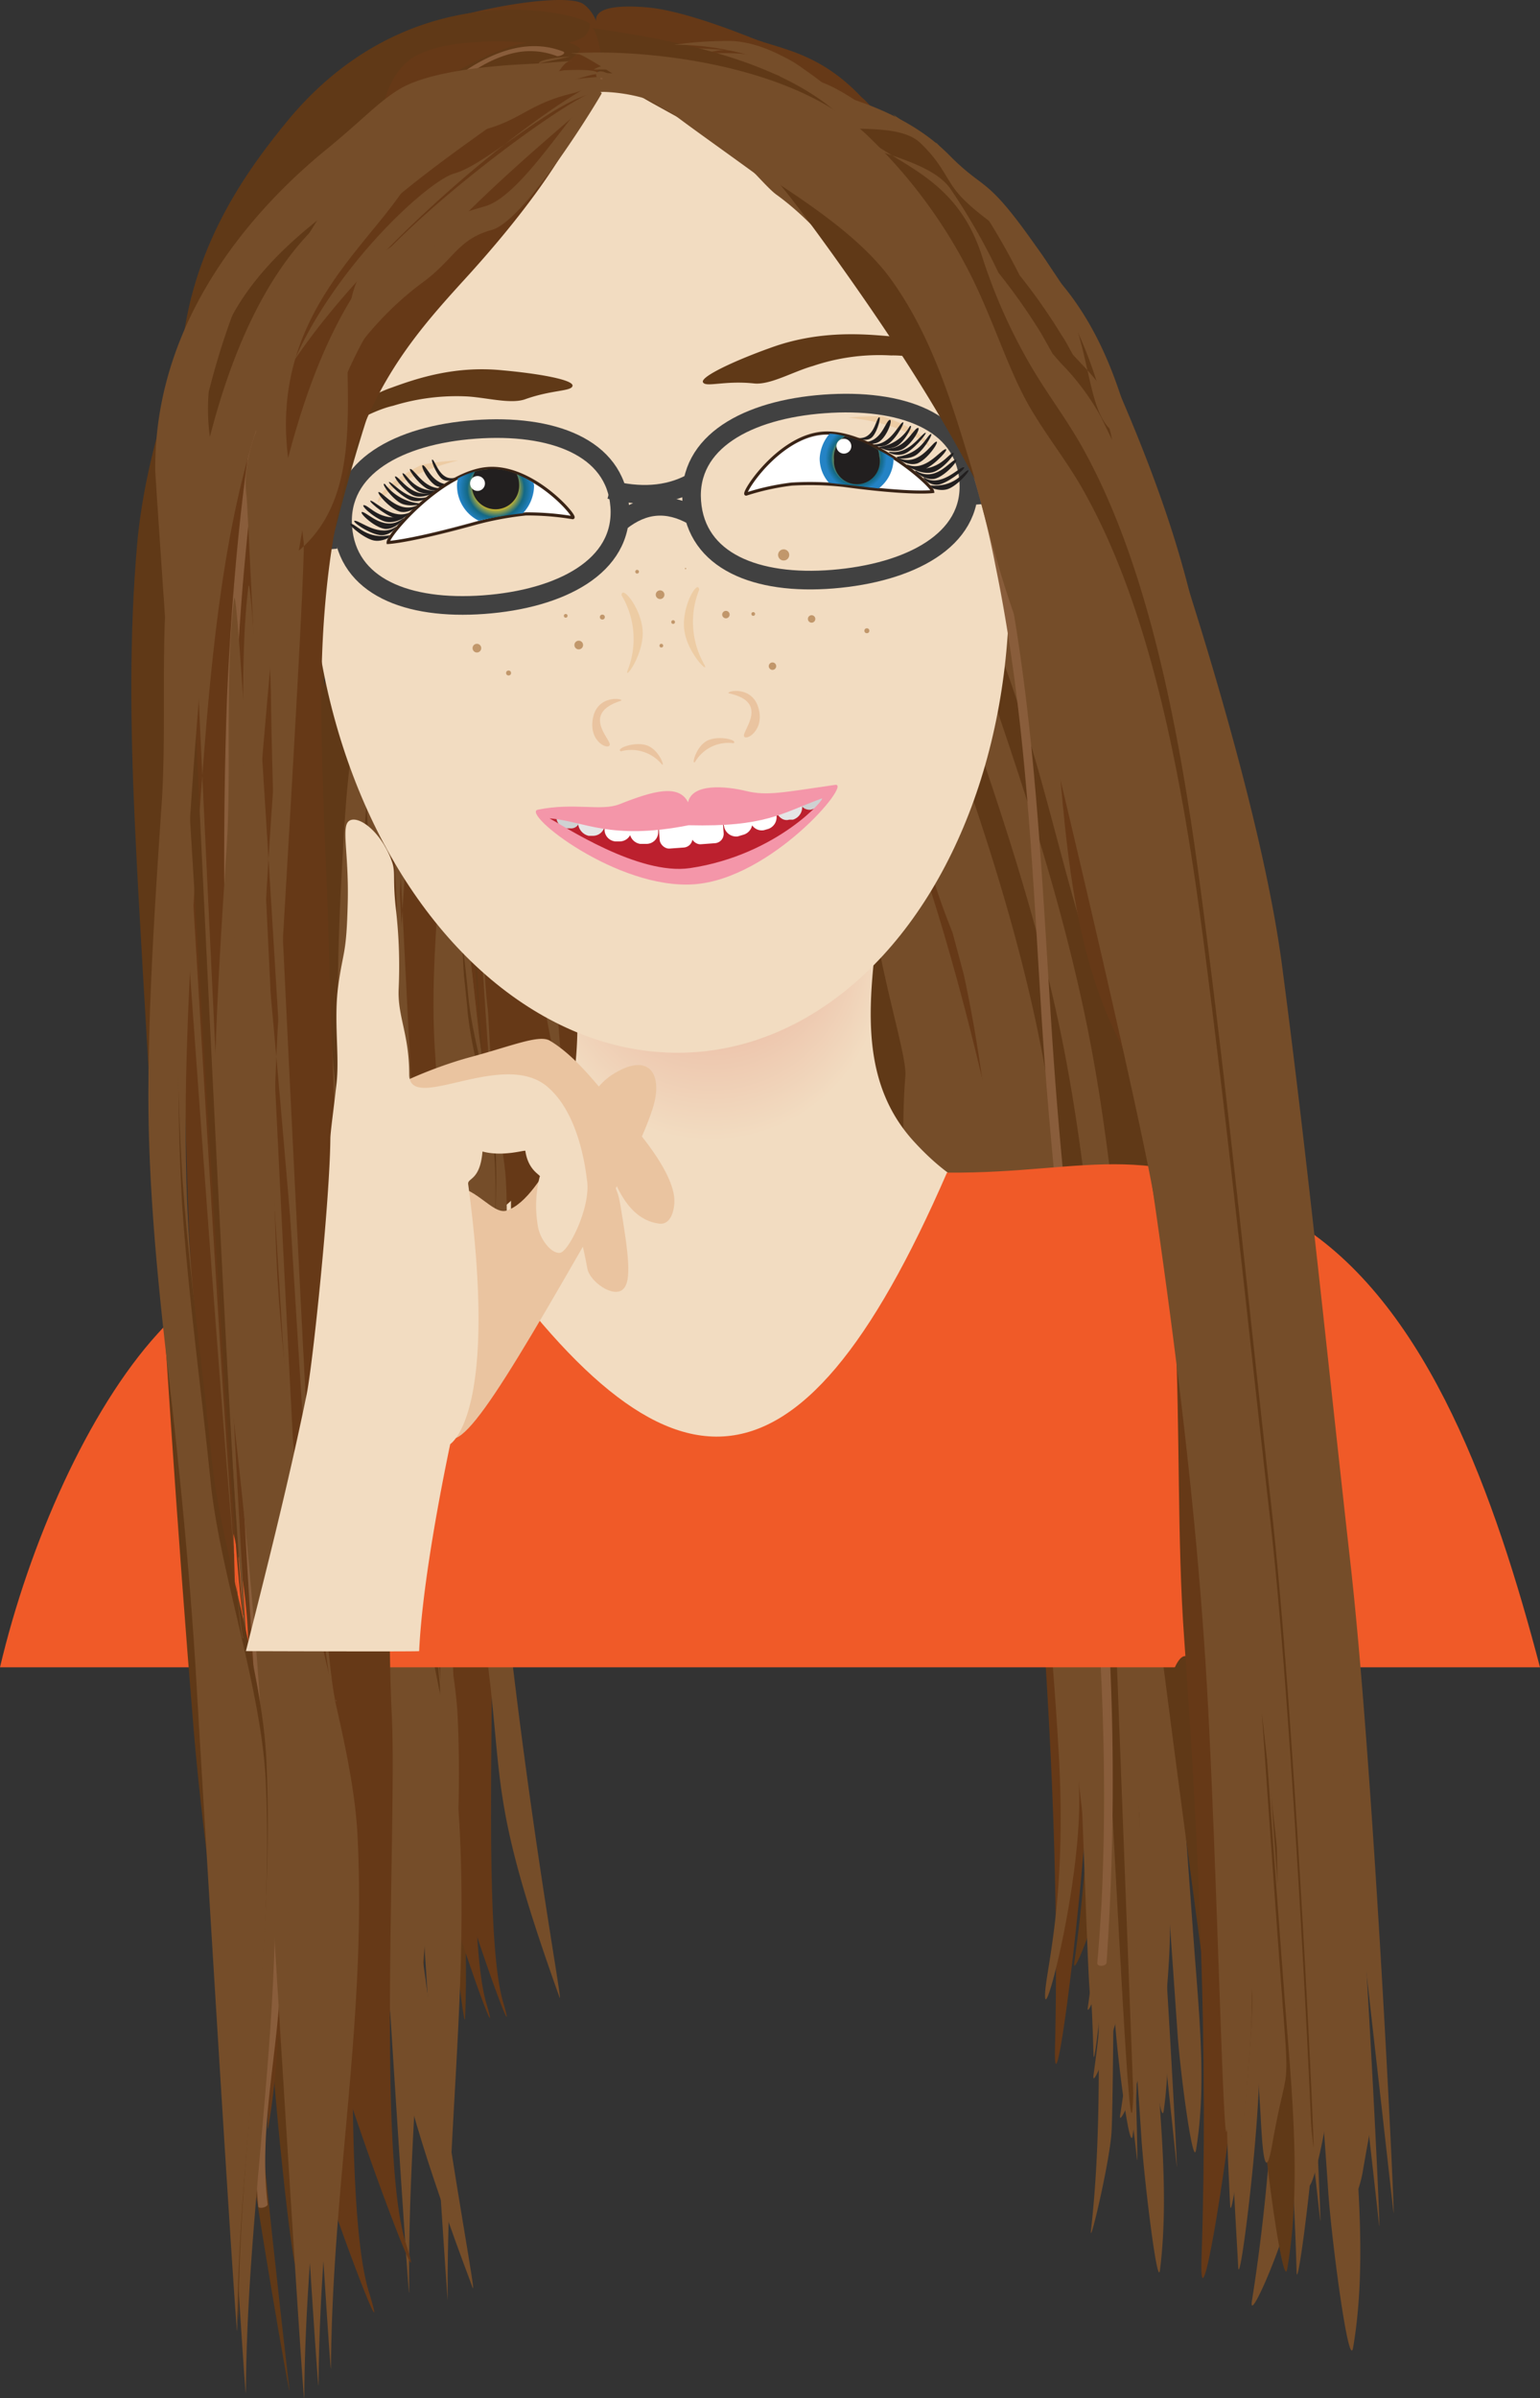 <svg xmlns="http://www.w3.org/2000/svg" xmlns:xlink="http://www.w3.org/1999/xlink" viewBox="0 0 248 385.9"><rect x="0" y="0" width="248" height="385.9" fill="#333333" stroke="none"/><defs><style>.a{fill:#603917;}.b{fill:#663917;}.c{fill:#754d29;}.d{fill:url(#a);}.e{fill:#f2dcc1;}.f,.l{fill:none;stroke-miterlimit:10;}.f{stroke:#414141;stroke-width:3px;}.g{fill:#bc202e;}.h{fill:#edcca4;}.i{fill:#eac4a0;}.j{fill:#221f1f;}.k{fill:#fff;}.l{stroke:#3a2416;stroke-width:0.5px;}.m{fill:#e5e6e6;}.n{fill:#cfd1d2;}.o{fill:#f496a9;}.p{fill:#c1976b;}.q{fill:#895d3b;}.r{fill:url(#b);}.s{fill:url(#c);}.t{fill:#f05a28;}</style><radialGradient id="a" cx="116.54" cy="164.12" fy="135.816" r="33.64" gradientUnits="userSpaceOnUse"><stop offset="0.4" stop-color="#eab7a0"/><stop offset="0.82" stop-color="#f2dcc1"/></radialGradient><radialGradient id="b" cx="81.85" cy="81.68" r="5.97" gradientUnits="userSpaceOnUse"><stop offset="0.08" stop-color="#facb19"/><stop offset="0.5" stop-color="#facb19"/><stop offset="0.77" stop-color="#0a6280" stop-opacity="0.96"/><stop offset="1" stop-color="#2483c5"/></radialGradient><radialGradient id="c" cx="139.95" cy="76.75" r="5.19" gradientTransform="translate(198 -69.9) rotate(84.1) scale(1 0.95)" gradientUnits="userSpaceOnUse"><stop offset="0.21" stop-color="#facb19"/><stop offset="0.58" stop-color="#facb19"/><stop offset="0.82" stop-color="#0a6280" stop-opacity="0.96"/><stop offset="1" stop-color="#2483c5"/></radialGradient></defs><path class="a" d="M103.8,53c3.8-5.9-21.6,16-23.6,56.4-1.3,26.3,1.8,53.3,1.4,58-1.8,27.4,2.8,66.2,3,63.5C86.4,195.2,67.5,110.1,103.8,53Z" transform="translate(-2 -3)"/><path class="b" d="M103,48.8c-.2-.6-10.7,1.5-14.9,5.4-2.7,3-6.8,7.9-9.3,13.3a23.4,23.4,0,0,1,2.6.4,87.9,87.9,0,0,0-7.3,18.6c-2,7.6-2,15.8-1.8,24.5.1,2.7.2,5.4.2,8.1-.4,19.3.8,37.8,1.3,40.7,4.2,24.1,1.9,62.7,2.3,60.2,1.8-10.3.7-48.1.2-69.5,3,10.3,1.5,25.9,1.2,28.2-.6,4.3-.2,15.9.1,20.2.8,9.5,12.1,39.1,9.4,30.3-2.3-7.2-.8-33.7-1.2-42-.3-6.6-2.7-13.5-4.2-19.8s.5-13.1,0-20.7-.6-14.5-.8-21.8-.7-14.2-.6-21.2,2.2-13,4.4-18.4,4.2-9.9,7.2-13.2C107.4,54.6,103,48.8,103,48.8Z" transform="translate(-2 -3)"/><path class="c" d="M87.1,77.6a136.7,136.7,0,0,0-6.2,31.3,108.8,108.8,0,0,0-.6,19c.4,6.5-.2,14.9.4,21.5,1.4,13.6,3.2,28.8,5.1,42.3s.2,15.9,8.2,37.1c.7,1.8-6.4-32.9-8.5-71.7-.3-6.4-1.3-12.8-2-19.2a157.2,157.2,0,0,1-1.1-19.3q.4-8.8,1.5-17.4a90.8,90.8,0,0,1,2.8-15.5C90.1,74,97,64.9,100.8,59,101.2,58.5,91.5,64.2,87.1,77.6Z" transform="translate(-2 -3)"/><path class="b" d="M150.5,79.3c-.5-.5-22,2.2-30.8,6.1-5.7,2.9-14.5,7.7-20,12.8h5.1a83.7,83.7,0,0,0-16.3,17.4c-4.8,7.1-5.5,14.4-5.8,22.3-.1,2.5,2.8,4.7,2.7,7.1a96.5,96.5,0,0,0,2,36c6.6,21.4-1.5,31.9-1.2,35.8.7,8.5,17.8-3.8,17.6-11.3-.1-5.9,1.4-12.4-1-18a45.6,45.6,0,0,1-4.1-18.2c-.1-6.5-.1-13,.1-19.5s-.3-12.9.7-19.1,5.4-12,10.4-17,9.5-9.3,15.8-12.6C158.9,84.2,150.5,79.3,150.5,79.3Z" transform="translate(-2 -3)"/><path class="c" d="M99.6,63.3a114.9,114.9,0,0,0-14.7,37.3c-1.5,7.4-3,14.9-2.5,22.5s-1.3,17.7-.3,25.3c1.9,16.1,4.6,33.9,7.5,49.7s-.6,18.7,14.5,43.2c1.2,2.1-10.9-38.4-12.8-84.1-.3-7.5-1.9-15-2.8-22.5s-2-15.1-1-22.7a159.4,159.4,0,0,1,4-20.6C93.1,85,95,78.5,98.2,72.9c7.8-14,22.4-25.2,30.6-32.4C129.5,39.8,109.4,47.2,99.6,63.3Z" transform="translate(-2 -3)"/><path class="c" d="M159,175.6c-1.7-15.9-3.3-31.9-5.4-47.7-1.6-12.7-4-26.2-9.3-35.8-1.3-2.6-2.9-4.6-4.3-7.1a63.3,63.3,0,0,1-3.8-8.7A41.2,41.2,0,0,0,127.3,63c-8-8.1-26.3-7.1-26.1-6.1h0a51.7,51.7,0,0,0-11,1.9,25.7,25.7,0,0,0-9.4,4.6c-5,4.3-9.5,13.8-7.7,25.6.1.8,4.4,96.2,5.1,95.6-.7,3.1-5.7-90.7-6.1-87.3-.7,6-.1,13.6-.5,19.8s-1,15-1,22.7a202.7,202.7,0,0,0,1.6,23.3c.9,7.9,1.7,15.9,2.2,24,1.1,18.1,3.4,55.8,3.4,53.7.1-15.4,2.8-29.1,2.1-44.5-.3-7.6-3.6-16.9-4.4-24.5s-1.8-15-2.3-22.6a197.8,197.8,0,0,1,.1-21.8c.3-6.8.7-13.5,1.3-20.1.9-11.5,2.6-23.5,7.4-31s18.4-16,18.6-17.1S89.1,64.4,83.4,70.2c-3.7,3.9-6.4,9.9-8.1,16.9-1.4-10.5,7-16.5,11.6-20,2.6-1.9,1-5.4,3.9-6.2a46.6,46.6,0,0,1,9.8-1.6A1.5,1.5,0,0,0,102,58a.4.4,0,0,0,.1-.3l.5-.2c2.9-1.3,5.4-3.5,8.5-2.8-10.2-.9-12.5-4.4-8.5,3.3.2.5,4.3,4.3,5.6,4.4s1.3.3,1.4.3a14.4,14.4,0,0,1,5.2,2.4c3.5,2.5,6.6,6.8,9.6,11,5.4,7.7,10.7,15.9,15,26,0,.1,0,.2.1.2a52.2,52.2,0,0,0,3,8.7l.6,1,1.2,3.9c.8,3.2,1.4,6.6,2,10,1.1,6.9,2.1,13.8,3.1,20.7,2.1,14.1,3.9,28.3,4.7,42.6s.5,30.1-1.6,44.1c-.4,2.1,2.9-5.6,3.2-8.5l.3,6.2c.1,1.8,1.8-12,1.6-17.6.3,3.7.6,7.4.8,11.2s1.7,14.3,2,12.4c1.2-6.9.3-14.7-.3-22.1S159,199,158.4,191c1.3,12.1,2.7,24.2,4.1,36.3C162.7,229,160.9,192.3,159,175.6ZM112,58.2a14.3,14.3,0,0,1,4.6-.3c3,.4,5.8,3.5,8.2,6.6C120.9,60.8,116.6,58.3,112,58.2Zm36.5,46.7a33.9,33.9,0,0,0-3.3-6.6l-.7-1.1-.9-2.5c-1.1-2.5-2.3-5-3.6-7.4a90.5,90.5,0,0,0-4.1-10.2,79.8,79.8,0,0,0-6.8-11.4,26.4,26.4,0,0,1,4.3,5.9,68.8,68.8,0,0,0,3.5,6.6c1.2,1.9,2.7,3.4,4,5.2,4.8,6.4,7.1,15.4,8.6,24.2C149.2,106.7,148.9,105.8,148.5,104.9Z" transform="translate(-2 -3)"/><path class="c" d="M159.1,173.1c-1.8-15.8-3.4-31.8-5.4-47.6-1.7-12.7-4.1-26.2-9.3-35.9-1.4-2.5-2.9-4.5-4.4-7s-2.5-5.8-3.7-8.7a41.3,41.3,0,0,0-9-13.3c-7.9-8.1-26.3-7.1-26.1-6.1h.1a59.1,59.1,0,0,0-11,2,24.2,24.2,0,0,0-9.4,4.6c-5,4.2-9.5,13.8-7.7,25.6.1.8,4.4,96.2,5,95.6-.7,3.1-5.6-90.7-6-87.3-.8,5.9-.2,13.6-.6,19.8s-.9,15-.9,22.7a199.4,199.4,0,0,0,1.6,23.2c.9,8,1.6,16,2.1,24.1,1.1,18.1,3.4,55.8,3.5,53.7,0-15.4,2.8-29.1,2.1-44.5-.3-7.6-3.7-16.9-4.4-24.5s-1.8-15-2.3-22.6a198.1,198.1,0,0,1,0-21.8c.4-6.8.8-13.5,1.3-20.1,1-11.5,2.7-23.5,7.4-31s18.5-16,18.6-17.1-11.4,5-17.1,10.9c-3.8,3.9-6.4,9.9-8.2,16.9-1.3-10.5,7-16.5,11.7-20,2.6-1.9,1-5.4,3.8-6.2a48.8,48.8,0,0,1,9.8-1.6,1.6,1.6,0,0,0,1.5-1.3v-.3l.5-.2c2.9-1.4,5.3-4.3,8.3-3.6-10.1-.9-9,.5-7,2.9.3.4,3,5.5,4.4,5.6s1.2.3,1.4.2a17.7,17.7,0,0,1,5.2,2.5c3.4,2.5,6.5,6.7,9.5,11a134.6,134.6,0,0,1,15.1,26v.2a55.7,55.7,0,0,0,3.1,8.7,9.3,9.3,0,0,1,.5,1l1.2,3.9a98.2,98.2,0,0,1,2,10c1.2,6.9,2.2,13.8,3.2,20.7,2,14.1,3.8,28.3,4.6,42.5s.6,30.2-1.6,44.2c-.3,2.1,3-5.6,3.3-8.5.1,2.1.1,4.1.2,6.2s1.9-12,1.7-17.6c.3,3.7.6,7.4.8,11.2s1.7,14.3,2,12.4c1.1-6.9.2-14.7-.3-22.1l-1.8-23.9c1.4,12.1,2.8,24.2,4.1,36.3C162.7,226.6,161,189.9,159.1,173.1Zm-47-117.3a14.3,14.3,0,0,1,4.6-.3c3,.4,5.8,3.5,8.2,6.5C121,58.3,116.6,55.9,112.1,55.8Zm36.5,46.7a40.6,40.6,0,0,0-3.3-6.6,10.5,10.5,0,0,0-.8-1.1,10.6,10.6,0,0,0-.9-2.5c-1.1-2.5-2.3-5-3.5-7.4S137.6,78,136,74.7a79.8,79.8,0,0,0-6.8-11.4,34.5,34.5,0,0,1,4.3,5.9c1.2,2.1,2.1,4.6,3.4,6.6s2.8,3.4,4.1,5.1c4.7,6.4,7,15.5,8.5,24.3Z" transform="translate(-2 -3)"/><path class="b" d="M150.5,127.2c-.8-3.5-1.6-7-2.5-10.4s-1.5-7.3-2.4-10.8-1.9-6.6-3-9.6v-.3c-1.5-5.5-2.8-11.5-4.6-16.4-2.6-7.5-3.2-7.6-4.9-11.1a46.6,46.6,0,0,0-8.3-12c-9.5-10.5-15.4-.5-13.4-.4s17.1,28.4,21.4,38.5a226.8,226.8,0,0,1,12.4,39c3.4,14.8,4.3,33.4,5.4,49.4s2,34,1.6,50.6c-.4,11.2,6-33.6,4.6-52.8S154.3,143.7,150.5,127.2ZM131.4,72c1.6,3.2,2.4,8,4.7,8.7l-.8-1.6L134.2,77c-1.9-4.4-3.3-11-5.9-13C129.6,64.8,130.2,69.6,131.4,72Z" transform="translate(-2 -3)"/><path class="a" d="M156.7,175.3c-2.1-18.5-3.9-37.1-6.2-55.6-1.9-14.8-4.6-30.4-10.3-41.8-1.5-3-3.2-5.3-4.7-8.2s-2.8-6.7-4.2-10.2a50.9,50.9,0,0,0-9.8-15.6c-8.6-9.4-28.5-8.4-28.3-7.2l-.6-.5c-4,.3-7.4,1.6-11.3,2.8a24.7,24.7,0,0,0-10.1,5.3C65.8,49.2,61,60.4,62.9,74.1c.2.9,5.4,112.1,6.1,111.4-.7,3.6-6.6-105.7-7.1-101.8-.8,7-.1,15.9-.5,23.1-.5,8.7-.9,17.5-.9,26.4s.9,18.1,1.9,27.2,1.9,18.6,2.5,28c1.3,21.1,4,65.1,4,62.6,0-17.9,2.9-33.9,2.1-51.9-.4-8.8-4.1-19.7-4.9-28.5S64,153,63.4,144.2s-.4-17.1-.1-25.4.8-15.7,1.3-23.4c1-13.4,2.8-27.4,7.9-36.1S92.4,40.8,92.6,39.5,80.2,45.3,74,52.1c-4.1,4.5-6.8,11.5-8.7,19.7-1.6-12.3,7.5-19.2,12.5-23.3,2.8-2.2,1.1-6.3,4.1-7.2a48.9,48.9,0,0,1,10.7-1.8A1.8,1.8,0,0,0,94.1,38a.6.6,0,0,0,.1-.4l.5-.2c3.1-1.5,5.9-4,9.2-3.2-11-1.1-13.5-5.2-9.2,3.8.3.6,4.7,5,6.2,5.2s1.3.3,1.5.3a14.1,14.1,0,0,1,5.6,2.8c3.8,3,7.2,8,10.5,12.9,5.9,9,11.7,18.6,16.4,30.4a.4.4,0,0,1,.1.3,59.9,59.9,0,0,0,3.4,10.1l.5,1.1c.5,1.6,1,3.1,1.4,4.6.9,3.8,1.6,7.7,2.2,11.7,1.3,8,2.4,16.1,3.6,24.2,2.3,16.3,4.3,32.9,5.3,49.5s.8,35.2-1.5,51.5c-.4,2.4,3.2-6.6,3.5-9.9l.3,7.2c.1,2.1,1.9-13.9,1.7-20.5l.9,13c.3,4.9,1.9,16.8,2.2,14.6,1.2-8.1.2-17.2-.4-25.8s-1.4-18.6-2-27.9c1.5,14.1,3,28.2,4.6,42.3C160.9,237.7,158.8,194.9,156.7,175.3ZM105,38.3a16.2,16.2,0,0,1,4.9-.3c3.3.5,6.4,4.1,9,7.7C114.6,41.3,109.9,38.5,105,38.3Zm39.8,54.6a45.4,45.4,0,0,0-3.6-7.7l-.8-1.3a23.1,23.1,0,0,0-1-2.8q-1.8-4.5-3.9-8.7c-1.4-4.1-2.8-8.1-4.5-11.9a85,85,0,0,0-7.5-13.3,31.7,31.7,0,0,1,4.8,6.8c1.3,2.6,2.3,5.4,3.8,7.8s3,3.9,4.4,6c5.1,7.5,7.7,18,9.4,28.3C145.5,95.1,145.2,94,144.8,92.9Z" transform="translate(-2 -3)"/><path class="c" d="M78.7,84.5c.4-.5,22.1-.9,31.4,1.6,6,2,15.4,5.5,21.6,9.7.1.1-5.1.9-5.1.9a80.4,80.4,0,0,1,18.7,14.8c5.8,6.3,7.6,13.5,9,21.3.4,2.4.9,4.7,1.3,7.1,5,17,6.6,33.5,6.2,36.1-3.4,22.2,9.6,55.7,8.2,53.5-5.9-8.6-7.8-25.2-11.3-44.2a18.5,18.5,0,0,0-.4,8.2c.7,3.8,3.9,13.9,4.1,17.8.5,8.5-16.1,37-12.4,28.7s-5.8-29.9-6.7-37.3c-.8-5.8-3.2-12-1.6-18a44.5,44.5,0,0,0,1.3-18.5c-.7-6.5-1.7-12.9-2.8-19.4s-1.7-12.7-3.5-18.8-7.2-11-12.9-15.2-10.7-7.9-17.4-10.2C71.1,90.6,78.7,84.5,78.7,84.5Z" transform="translate(-2 -3)"/><path class="a" d="M147.8,176.2c.4-5.3-9-28.7-6.7-55.3,1.3-14.9-4.6-30.5-10.3-41.8-1.5-3-3.2-5.4-4.7-8.2s-2.8-6.8-4.2-10.2a48.6,48.6,0,0,0-9.8-15.6c-8.6-9.5-28.6-8.4-28.3-7.3s-.6-.5-.6-.5c-4,.3-7.4,1.6-11.3,2.8a24.9,24.9,0,0,0-10.1,5.4c-5.5,4.9-10.3,16-8.3,29.7.2,1,5.4,112.1,6.1,111.5-.7,3.5-6.7-105.8-7.1-101.9-.8,7-.1,15.9-.5,23.1-.5,8.8-.9,17.5-.9,26.5s.9,18,1.9,27.1,1.9,18.6,2.5,28c1.3,21.1,4,65.1,4,62.7,0-17.9,2.9-33.9,2.1-51.9-.4-8.9-4.1-19.7-4.9-28.5s-2.1-17.6-2.7-26.5-.4-17-.1-25.4.8-15.6,1.3-23.3c1-13.5,2.8-27.4,7.9-36.1S83,41.9,83.2,40.6,70.8,46.5,64.6,53.3c-4.1,4.5-6.8,11.4-8.7,19.6-1.6-12.2,7.5-19.2,12.5-23.2,2.8-2.3,1.1-6.4,4.1-7.2a55.8,55.8,0,0,1,10.7-1.9,1.6,1.6,0,0,0,1.5-1.4.8.8,0,0,0,.1-.4l.5-.2c3.1-1.6,5.9-4,9.2-3.2-11-1.2-13.5-5.3-9.2,3.7.3.6,4.7,5.1,6.2,5.2s1.3.4,1.5.3a15.8,15.8,0,0,1,5.6,2.9c3.8,3,7.2,7.9,10.5,12.9,5.9,9,11.7,18.6,16.4,30.4,0,.1.1.1.1.2a54.4,54.4,0,0,0,3.4,10.1,6.1,6.1,0,0,1,.5,1.2c.5,1.5,1,3,1.4,4.6.9,3.7,1.6,7.6,2.2,11.6,1.3,8.1,2.4,16.1,3.6,24.2,2.3,16.4,4.3,32.9,5.3,49.6s.8,35.2-1.5,51.5c-.4,2.4,3.2-6.6,3.5-9.9l.3,7.2c.1,2,1.9-14,1.7-20.5l.9,13c.3,4.8,1.9,16.7,2.2,14.5,1.2-8,.2-17.2-.4-25.7l-2.1-27.9c1.6,14.1,3.1,28.2,4.7,42.3C151.5,238.8,146.1,195.8,147.8,176.2ZM95.6,39.4a16.2,16.2,0,0,1,4.9-.3c3.3.5,6.4,4.2,9,7.7C105.2,42.5,100.5,39.6,95.6,39.4Zm39.8,54.7a42,42,0,0,0-3.6-7.7l-.8-1.3a24.7,24.7,0,0,0-1-2.9c-1.2-3-2.5-5.8-3.9-8.6s-2.8-8.2-4.5-12a85,85,0,0,0-7.5-13.3,28.9,28.9,0,0,1,4.7,6.9c1.4,2.5,2.4,5.4,3.8,7.7s3,3.9,4.5,6c5.1,7.5,7.7,18,9.4,28.4C136.1,96.2,135.8,95.1,135.4,94.1Z" transform="translate(-2 -3)"/><path class="d" d="M180.1,268.7a120.7,120.7,0,0,1,5.2-12.4c2-4,5.9,2.4,10.2,12.4h48.4c-7.7-31.2-18.9-60.3-37.4-70.6-23.7-13.1-37.4,10.6-57.5-11.6-11.3-12.6-5.2-30.2-4.6-45.5-16.9,1.9-34.1,4.3-51.1,6.4,2.3,19,5,39.1-12.3,51.5-24.1,7.5-30.4-3.8-50.7,17-8.9,9-16.7,31.2-22.8,52.8Z" transform="translate(-2 -3)"/><path class="a" d="M163.4,163.3c-1.1-13.1-2.1-26.3-4.5-39.2s-6.4-24.7-10.5-36.6c-1.8-5-3.7-9.9-6.8-13.3s-6.4-4.9-9.7-6.6-10.1-10.7-11.7-12.3c-3.2-3.3-15.9-3.6-15.3-3.2,3,2.4,8.9-.1,14.1,7.6a31,31,0,0,0,9.2,8.9c3.2,1.9,6.6,3.2,9.7,5.8s5.7,7.2,7.5,12.2c4.1,11.2,8,22.8,10.5,34.9s3.8,25.7,4.9,38.7c1.2,14.8,6.1,45.6,5.9,44Z" transform="translate(-2 -3)"/><path class="a" d="M156.9,165.5c-1.1-13.1-2.1-26.3-4.5-39.2s-6.4-24.7-10.5-36.6c-1.7-4.9-3.7-9.9-6.8-13.3s-6.4-4.9-9.7-6.6a31.9,31.9,0,0,1-5.7-3.6c-1.7-1.4-3.7-4.7-5.3-6.3-3.2-3.3-14.6-6.6-14.5-5.6.4,5.4,9.9,4.8,12.6,7.6s6,7,9.2,9,6.6,3.1,9.7,5.7,5.7,7.2,7.5,12.2c4.1,11.2,8,22.9,10.5,34.9s3.8,25.7,4.9,38.7c1.2,14.8,6.1,45.6,6,44Z" transform="translate(-2 -3)"/><path class="c" d="M162.4,171.5c-1.8-15.9-3.4-31.8-5.4-47.7-1.7-12.7-4.1-26.1-9.3-35.8-1.4-2.5-2.9-4.6-4.4-7s-2.5-5.8-3.7-8.7a43,43,0,0,0-9-13.4c-7.9-8-26.3-7-26.1-6.1s0,.1.1.1a51.9,51.9,0,0,0-11,2,22.9,22.9,0,0,0-9.4,4.6c-5,4.2-9.5,13.8-7.7,25.6.1.8,4.4,96.2,5,95.6-.7,3-5.6-90.7-6-87.4-.8,6-.2,13.7-.6,19.8s-.9,15.1-1,22.8a201.1,201.1,0,0,0,1.7,23.2q1.4,12,2.1,24c1.1,18.2,3.4,55.9,3.5,53.8,0-15.4,2.8-29.1,2.1-44.6-.3-7.5-3.7-16.8-4.4-24.4s-1.8-15.1-2.3-22.7a198.2,198.2,0,0,1,0-21.8c.4-6.7.8-13.4,1.3-20,1-11.6,2.7-23.5,7.4-31s18.5-16,18.6-17.1-11.4,5-17.1,10.9C83,70.1,80.4,76,78.6,83.1c-1.3-10.5,7-16.5,11.7-20,2.6-2,1-5.5,3.8-6.2a47.7,47.7,0,0,1,9.8-1.6,1.9,1.9,0,0,0,1.5-1.3v-.4h.5c2.9-1.4,5.5-3.5,8.5-2.8-10.1-.9-12.4-4.4-8.5,3.3.3.4,4.3,4.3,5.7,4.4s1.2.3,1.4.2a13.8,13.8,0,0,1,5.2,2.5c3.4,2.5,6.5,6.7,9.5,11a134.6,134.6,0,0,1,15.1,26v.2a51.1,51.1,0,0,0,3.1,8.6l.5,1.1c.4,1.2.8,2.6,1.2,3.9a98.2,98.2,0,0,1,2,10c1.2,6.8,2.2,13.8,3.2,20.7,2,14,3.8,28.2,4.6,42.5s.6,30.2-1.6,44.2c-.3,2.1,3-5.7,3.3-8.5.1,2,.1,4.1.2,6.2s1.9-12,1.7-17.6c.3,3.7.6,7.4.8,11.1s1.6,14.4,2,12.5c1.1-6.9.2-14.8-.3-22.1L161.7,187c1.4,12.1,2.8,24.1,4.1,36.2C166,225,164.3,188.3,162.4,171.5Zm-47-117.3a14.1,14.1,0,0,1,4.6-.3c3,.4,5.8,3.5,8.2,6.5C124.3,56.7,119.9,54.3,115.4,54.2Zm36.5,46.7a50.8,50.8,0,0,0-3.3-6.6l-.8-1.2a23.4,23.4,0,0,0-.9-2.4c-1.1-2.6-2.3-5-3.5-7.4s-2.5-6.9-4.1-10.2a67.7,67.7,0,0,0-6.9-11.4,30.2,30.2,0,0,1,4.4,5.9c1.2,2.1,2.1,4.6,3.4,6.6s2.8,3.3,4.1,5.1c4.7,6.4,7,15.4,8.5,24.3Z" transform="translate(-2 -3)"/><path class="c" d="M162.6,172.9c-1.8-15.9-3.4-31.9-5.4-47.7-1.7-12.7-4.1-26.1-9.3-35.8-1.3-2.6-2.9-4.6-4.3-7a70.6,70.6,0,0,1-3.8-8.8,42.5,42.5,0,0,0-9-13.3c-7.9-8.1-26.3-7.1-26.1-6.1h.1a58.9,58.9,0,0,0-11,1.9,25.2,25.2,0,0,0-9.4,4.7c-5,4.2-9.5,13.8-7.7,25.6.1.8,4.4,96.1,5,95.5-.6,3.1-5.6-90.6-6-87.3-.8,6-.2,13.6-.6,19.8s-.9,15-.9,22.7a202.7,202.7,0,0,0,1.6,23.3q1.4,12,2.1,24c1.2,18.1,3.5,55.9,3.5,53.7,0-15.3,2.8-29,2.1-44.5-.3-7.6-3.6-16.9-4.4-24.4s-1.8-15.1-2.3-22.7a198.2,198.2,0,0,1,0-21.8c.4-6.7.8-13.4,1.3-20.1,1-11.5,2.7-23.5,7.4-31s18.5-16,18.7-17.1S92.7,61.7,87,67.6c-3.8,3.8-6.4,9.8-8.2,16.9-1.3-10.5,7-16.6,11.7-20,2.6-2,1-5.5,3.9-6.3a64.6,64.6,0,0,1,9.8-1.6,1.6,1.6,0,0,0,1.4-1.3V55h.5c2.9-1.4,5.5-3.5,8.5-2.9-10.1-.9-12.5.2-8.5,3.3.4.3,4.3,4.3,5.7,4.5s1.2.2,1.4.2a15.2,15.2,0,0,1,5.2,2.4c3.5,2.6,6.5,6.8,9.6,11,5.4,7.7,10.7,15.9,15,26v.3a51.1,51.1,0,0,0,3.1,8.6,4.7,4.7,0,0,1,.5,1c.4,1.3.9,2.6,1.2,3.9.8,3.3,1.5,6.6,2.1,10C151,130.1,152,137,153,144c2.1,14,3.9,28.2,4.6,42.5s.6,30.2-1.6,44.2c-.3,2,3-5.7,3.3-8.6.1,2.1.2,4.2.2,6.2s1.9-11.9,1.7-17.6c.3,3.8.6,7.5.8,11.2s1.7,14.4,2,12.5c1.1-7,.2-14.8-.3-22.1s-1.2-16-1.7-24c1.3,12.1,2.7,24.2,4,36.3C166.2,226.4,164.5,189.7,162.6,172.9Zm-47-117.4a17.8,17.8,0,0,1,4.6-.2c3,.3,5.8,3.5,8.2,6.5C124.5,58.1,120.1,55.7,115.6,55.5Zm36.5,46.8a32.2,32.2,0,0,0-3.3-6.7l-.7-1.1a24.4,24.4,0,0,0-1-2.4c-1-2.6-2.3-5-3.5-7.4s-2.5-7-4.1-10.3a73.6,73.6,0,0,0-6.8-11.3,29.1,29.1,0,0,1,4.3,5.8c1.2,2.2,2.1,4.7,3.5,6.7s2.7,3.3,4,5.1c4.7,6.4,7,15.4,8.5,24.3C152.7,104.1,152.4,103.1,152.1,102.3Z" transform="translate(-2 -3)"/><path class="a" d="M160.9,166.8c-1.8-15.9-3.4-31.8-5.5-47.6-1.6-12.8-4-26.2-9.2-35.9-1.4-2.5-3-4.5-4.4-7a45.7,45.7,0,0,1-3.8-8.7c-2.2-6.8-5.6-10-8.9-13.4-7.9-8-26.3-7-26.1-6.1h0a53.1,53.1,0,0,0-11,2,23.2,23.2,0,0,0-9.3,4.6c-5,4.2-9.5,13.8-7.8,25.6.2.8,4.5,96.2,5.1,95.6-.7,3.1-5.6-90.7-6-87.4-.8,6-.2,13.7-.6,19.9s-1,15-1,22.7A200.9,200.9,0,0,0,74,154.4c1,8,1.7,16,2.2,24,1.1,18.2,3.4,55.9,3.4,53.8.1-15.4,2.9-29.1,2.2-44.6-.4-7.5-3.7-16.8-4.4-24.4s-1.9-15.1-2.3-22.7a176.2,176.2,0,0,1,0-21.8c.3-6.7.8-13.4,1.3-20,1-11.6,2.7-23.5,7.4-31s18.5-16,18.6-17.1S91,55.6,85.2,61.5c-3.7,3.9-6.3,9.9-8.1,16.9-1.4-10.5,7-16.5,11.6-20,2.6-2,1.1-5.4,3.9-6.2a46.6,46.6,0,0,1,9.8-1.6,1.8,1.8,0,0,0,1.5-1.3v-.4h.5s-2.2-.1,0,.5c.4.1,4.3,4.3,5.6,4.4s1.3.3,1.5.2a15.1,15.1,0,0,1,5.1,2.5c3.5,2.5,6.6,6.7,9.6,11,5.5,7.7,10.8,15.9,15,26v.2a43.6,43.6,0,0,0,3.1,8.6,5.4,5.4,0,0,0,.5,1.1l1.2,3.9a98.2,98.2,0,0,1,2,10c1.1,6.9,2.2,13.8,3.2,20.7,2,14.1,3.8,28.2,4.6,42.5s.6,30.2-1.6,44.2c-.3,2.1,3-5.7,3.3-8.5,0,2,.1,4.1.2,6.2s1.9-12,1.7-17.6c.3,3.7.5,7.4.8,11.1s1.6,14.4,1.9,12.5c1.2-6.9.3-14.8-.2-22.1l-1.8-23.9c1.4,12.1,2.7,24.2,4.1,36.2C164.5,220.3,162.8,183.6,160.9,166.8ZM148.7,98.4a33.9,33.9,0,0,0-3.3-6.6l-.7-1.2-.9-2.4c-1.1-2.6-2.3-5-3.6-7.4a90.5,90.5,0,0,0-4.1-10.2,74.7,74.7,0,0,0-6.8-11.4,45.7,45.7,0,0,1,4.3,5.9c1.4,1.9,2.1,4.6,3.5,6.6s2.7,3.3,4,5.1c4.8,6.4,7.1,15.4,8.6,24.3C149.4,100.2,149.1,99.3,148.7,98.4Z" transform="translate(-2 -3)"/><path class="c" d="M160.8,169.4c-1.8-15.9-3.4-31.9-5.4-47.7-1.7-12.7-4.1-26.1-9.3-35.8-1.4-2.6-3-4.6-4.4-7.1s-2.5-5.7-3.8-8.7A38.7,38.7,0,0,0,129,56.8c-7.7-7.5-25-4.2-26.1-6.1h0A50.8,50.8,0,0,0,92,52.7a24.2,24.2,0,0,0-9.4,4.6c-5,4.3-9.5,13.9-7.7,25.6.1.8-.6,4.9-1,8.3-.8,6-.2,13.6-.6,19.8s-1,15-1,22.7A228,228,0,0,0,73.9,157c1,7.9,1.7,15.9,2.2,24,1.1,18.1,3.4,55.8,3.4,53.7.1-15.3,2.9-29.1,2.2-44.5-.4-7.6-3.7-16.9-4.4-24.5s-1.8-15-2.3-22.6a198.2,198.2,0,0,1,0-21.8c.3-6.7.8-13.5,1.3-20.1,1-11.5,2.7-23.5,7.4-31s16.8-16.6,18.6-17.1.3-2.1.5-3,5.8,6,7.2,6.1,1.2.3,1.4.3a13.9,13.9,0,0,1,5.1,2.4c3.5,2.5,6.6,6.8,9.6,11,5.5,7.7,10.8,15.9,15,26v.2a49.2,49.2,0,0,0,3.1,8.7c.2.3.3.7.5,1l1.2,3.9c.8,3.2,1.5,6.6,2,10,1.1,6.9,2.2,13.8,3.2,20.7,2,14.1,3.8,28.3,4.6,42.6s.6,30.2-1.6,44.1c-.3,2.1,3-5.6,3.3-8.5.1,2.1.1,4.1.2,6.2s1.9-12,1.7-17.6c.3,3.7.6,7.5.8,11.2s1.6,14.3,2,12.4c1.1-6.9.2-14.7-.3-22.1l-1.8-23.9c1.4,12.1,2.8,24.2,4.1,36.3C164.4,222.8,162.7,186.1,160.8,169.4ZM113.8,52a13.7,13.7,0,0,1,4.5-.3c3.1.4,9.8,8.1,12.1,11.1C126.5,59.1,118.3,52.1,113.8,52Zm36.5,46.7a40.9,40.9,0,0,0-3.4-6.6l-.7-1.1-.9-2.4c-1.1-2.6-2.3-5.1-3.5-7.5s-2.6-6.9-4.2-10.2-6.9-9-9.5-12.5c1.6,1.7,5.8,4.7,7.1,7s2.1,4.6,3.4,6.6,2.8,3.4,4.1,5.2c4.7,6.4,7,15.4,8.5,24.3Z" transform="translate(-2 -3)"/><path class="c" d="M165.1,177.5c-1.8-15.9-3.5-31.8-5.6-47.7-1.7-12.7-4.2-26.1-9.7-35.7-1.5-2.6-3.1-4.6-4.7-7s-2.6-5.8-4-8.8A41.3,41.3,0,0,0,131.6,65c-8.4-8-28.1-6.9-27.9-5.9l-.5-.4c-4,.3-7.4,1.4-11.3,2.5a26.1,26.1,0,0,0-10,4.7c-5.4,4.2-10.3,13.8-8.5,25.6.2.8,4.3,96.2,5,95.6-.8,3.1-5.6-90.7-6.1-87.3-.8,5.9-.2,13.6-.7,19.8s-1.1,15-1.1,22.7a182.4,182.4,0,0,0,1.6,23.3c.9,8,1.7,15.9,2.2,24,1.1,18.1,3.3,55.8,3.4,53.7.1-15.3,3.2-29.1,2.5-44.5-.3-7.6-3.8-16.9-4.6-24.5s-1.9-15-2.3-22.6a175.9,175.9,0,0,1,.1-21.8q.6-10.2,1.5-20.1c1.1-11.6,3-23.5,8.1-31.1s19.9-16.1,20.1-17.2-12.4,5.1-18.5,11c-4.1,3.9-6.9,9.9-8.8,17C74.4,79,83.4,72.9,88.3,69.4c2.9-1.9,1.2-5.4,4.2-6.2a63.3,63.3,0,0,1,10.6-1.7,1.7,1.7,0,0,0,1.5-1.3.4.4,0,0,0,.1-.3l.5-.2c3.1-1.3,5.9-3.5,9.1-2.8-10.9-.9-13.3-4.4-9.1,3.3.2.5,4.6,4.3,6,4.4s1.4.3,1.5.2a16.1,16.1,0,0,1,5.6,2.4c3.7,2.6,7,6.8,10.2,11,5.8,7.7,11.4,15.8,15.9,25.9a.4.4,0,0,1,.1.3,43.9,43.9,0,0,0,3.3,8.6,4.7,4.7,0,0,0,.5,1c.4,1.3.9,2.6,1.3,3.9.8,3.2,1.5,6.6,2.1,10l3.3,20.7c2.1,14.1,3.9,28.3,4.7,42.5s.5,30.2-2,44.3c-.3,2,3.3-5.7,3.6-8.6.1,2.1.1,4.1.2,6.2s2.1-12,1.9-17.6c.3,3.7.6,7.4.8,11.2s1.7,14.3,2,12.4c1.3-6.9.4-14.8-.1-22.1L164.3,193l4.2,36.2C168.7,231,167,194.3,165.1,177.5ZM115.3,60.4a16.4,16.4,0,0,1,4.9-.3c3.3.3,6.3,3.5,8.8,6.5C124.8,62.9,120.2,60.5,115.3,60.4Zm38.9,46.5a41.2,41.2,0,0,0-3.5-6.6l-.8-1.1a24.4,24.4,0,0,0-1-2.4,72.9,72.9,0,0,0-3.7-7.4,84.7,84.7,0,0,0-4.4-10.2,65,65,0,0,0-7.2-11.4,27.4,27.4,0,0,1,4.6,5.9c1.3,2.1,2.2,4.6,3.7,6.6s2.9,3.3,4.3,5.1c5,6.4,7.4,15.4,9,24.2C154.9,108.7,154.6,107.8,154.2,106.9Z" transform="translate(-2 -3)"/><path class="c" d="M162.9,174.9c-2.1-18.5-3.9-37.2-6.2-55.6-1.9-14.8-4.6-30.5-10.3-41.8-1.5-3-3.2-5.4-4.8-8.2s-2.7-6.8-4.1-10.2a48.6,48.6,0,0,0-9.8-15.6c-8.6-9.5-28.6-8.4-28.3-7.3l-.6-.5c-4,.3-7.4,1.6-11.3,2.8a24.9,24.9,0,0,0-10.1,5.4c-5.5,4.9-10.3,16-8.3,29.7.2,1,5.4,112.1,6.1,111.5-.7,3.5-6.7-105.8-7.1-101.9-.8,7-.1,15.9-.5,23.1-.5,8.8-.9,17.5-.9,26.5a246.8,246.8,0,0,0,1.9,27.1c1,9.3,1.9,18.6,2.5,28,1.3,21.1,4,65.1,4,62.6,0-17.9,2.9-33.8,2.1-51.8-.4-8.9-4.1-19.7-4.9-28.5s-2.1-17.6-2.7-26.5-.4-17-.1-25.4.8-15.6,1.3-23.3c1-13.5,2.8-27.4,7.8-36.1S98.6,40.3,98.8,39,86.4,44.9,80.2,51.7c-4.1,4.5-6.9,11.4-8.7,19.6C69.9,59.1,78.9,52.1,84,48.1c2.8-2.3,1.1-6.4,4.1-7.2A55.8,55.8,0,0,1,98.8,39a1.7,1.7,0,0,0,1.5-1.4.9.9,0,0,0,.1-.5h.5c3.1-1.6,5.9-4,9.2-3.2-11-1.2-13.5-5.3-9.2,3.7.3.6,4.7,5.1,6.1,5.2s1.4.3,1.6.3a15.8,15.8,0,0,1,5.6,2.9c3.8,2.9,7.2,7.9,10.5,12.9,5.9,9,11.7,18.6,16.4,30.4,0,.1.1.1.1.2a54.4,54.4,0,0,0,3.4,10.1l.5,1.2c.5,1.5.9,3,1.4,4.6.9,3.7,1.6,7.6,2.2,11.6,1.3,8.1,2.4,16.1,3.6,24.2,2.3,16.4,4.3,32.9,5.3,49.6s.7,35.2-1.5,51.5c-.4,2.4,3.2-6.6,3.5-10l.3,7.3c.1,2,1.9-14,1.7-20.5l.9,13c.3,4.8,1.9,16.7,2.2,14.5,1.2-8,.2-17.2-.4-25.7l-2.1-27.9c1.6,14.1,3.1,28.2,4.7,42.3C167.1,237.2,165,194.4,162.9,174.9ZM111.2,37.8a16.2,16.2,0,0,1,4.9-.3c3.3.5,6.4,4.2,9,7.7C120.8,40.9,116.1,38,111.2,37.8ZM151,92.5a42,42,0,0,0-3.6-7.7l-.8-1.4-1-2.8q-1.8-4.5-3.9-8.7c-1.4-4-2.8-8.1-4.5-11.9a85,85,0,0,0-7.5-13.3,28.9,28.9,0,0,1,4.7,6.9c1.4,2.5,2.4,5.4,3.8,7.7s3,3.9,4.5,6c5.1,7.5,7.7,18,9.4,28.4C151.7,94.6,151.4,93.5,151,92.5Z" transform="translate(-2 -3)"/><path class="b" d="M109.8,54.7c-.2-.6-10.7,1.5-14.9,5.4a56.9,56.9,0,0,0-9.2,13.3l2.5.4a95.1,95.1,0,0,0-7.3,18.5c-2,7.7-2,15.9-1.8,24.6l.3,8.1c-.5,19.3.7,37.8,1.2,40.7,4.2,24.1,3.6,15.3,3.7,18.9s-.2,15.9.2,20.2c.7,9.5,8.5-3.4,8.1-11.7-.3-6.6.1-13.8-1.3-20.1a112.7,112.7,0,0,1-2.8-20.4c-.4-7.3-.7-14.5-.9-21.8s-.7-14.3-.6-21.2,2.2-13,4.4-18.4,4.3-9.9,7.2-13.2C114.2,60.5,109.8,54.7,109.8,54.7Z" transform="translate(-2 -3)"/><path class="a" d="M74.6,75.3c-2.6,3.5-4.9,11.8-5.5,18a164.2,164.2,0,0,0-.1,22.2c.3,7.9.8,15.9,1.3,23.9,1,16.2,2,32.4,3.4,48.7,1.5,18,7.8,54.8,7.5,52.6-3.5-30.9-6.1-61.9-8-93-.5-7.7-.9-15.3-1.4-23s.2-16.8.7-24.2c1.4-17.8,5.4-19.7,8.9-29,2.2-6.1,6.6-7.3,10.4-9.5s12.8-7.7,12.1-8.2C101.6,51.9,91.5,52.7,74.6,75.3Z" transform="translate(-2 -3)"/><path class="a" d="M102.8,61.2c5.3-8.9-30.3,23.7-32.9,84.4-1.7,39.3,2.9,79.8,2.5,86.9-2.5,41.1,4.3,99.4,4.5,95.3C79.2,274.3,52.1,146.4,102.8,61.2Z" transform="translate(-2 -3)"/><path class="b" d="M104.3,54.5c-.3-.8-15.1,2.2-20.9,8.1-3.8,4.4-9.5,11.8-13,19.9L74,83a146.5,146.5,0,0,0-10.1,27.9c-2.8,11.4-2.7,23.7-2.4,36.8.2,4.1.3,8.1.4,12.2-.4,28.9,1.3,56.6,2,61,6.2,36.2,3.2,94.1,3.8,90.3,2.4-15.4.8-43.2-.1-75.4a66.3,66.3,0,0,1,1.7,13.5c.2,6.4-.2,23.8.3,30.3,1.1,14.2,17.3,58.8,13.4,45.5-3.2-10.9-1.3-50.6-1.9-63.1-.5-9.8,0-20.6-2.1-30.1a179,179,0,0,1-4.1-30.6c-.6-10.9-1-21.8-1.4-32.7s-1.1-21.4-.9-31.8,3-19.5,6.1-27.6,5.9-14.8,10-19.8C110.5,63.3,104.3,54.5,104.3,54.5Z" transform="translate(-2 -3)"/><path class="b" d="M101.6,54.7c-.3-.8-15.1,2.2-20.9,8.1C77,67.2,71.2,74.6,67.8,82.7l3.6.5a139.9,139.9,0,0,0-10.2,27.9c-2.8,11.4-2.7,23.7-2.3,36.8l.3,12.2c-.4,28.9,1.3,56.6,2.1,61,6.1,36.2,3.1,94.1,3.7,90.3,2.4-15.4.9-43.2-.1-75.4a66.3,66.3,0,0,1,1.7,13.5c.3,6.4-.2,23.8.4,30.3,1.1,14.2,17.2,58.8,13.3,45.5-3.2-10.9-1.3-50.6-1.9-63.1-.5-9.8,0-20.6-2-30.1a179,179,0,0,1-4.2-30.6c-.6-10.9-1-21.8-1.4-32.7s-1-21.4-.8-31.8,2.9-19.5,6-27.6,5.9-14.8,10-19.8C107.8,63.5,101.6,54.7,101.6,54.7Z" transform="translate(-2 -3)"/><path class="c" d="M186,239.3c-2.6-23.9-4.9-47.8-7.9-71.6-2.4-19.1-5.9-39.2-13.3-53.8-1.9-3.8-4.2-6.9-6.2-10.5s-3.6-8.7-5.4-13.2a64.3,64.3,0,0,0-12.7-20c-11.2-12.2-37-10.8-36.7-9.3h0a74.4,74.4,0,0,0-15.4,2.8c-4.5,1.4-9.1,3.2-13.2,6.9C68.2,77,62,91.4,64.5,109c.2,1.3,6.9,144.3,7.8,143.4-1,4.6-8.5-136-9.1-131-1,9-.1,20.5-.7,29.7-.6,11.3-1.2,22.6-1.2,34.1a341,341,0,0,0,2.4,34.9c1.4,12,2.5,23.9,3.3,36,1.7,27.2,5.1,83.8,5.1,80.6,0-23,3.9-43.5,2.8-66.8-.6-11.3-5.3-25.3-6.4-36.6s-2.7-22.7-3.4-34a297.5,297.5,0,0,1-.1-32.7c.4-10.1,1-20.2,1.7-30.1C68,119.2,70.3,101.2,76.9,90S102.8,66.1,103,64.5,86.9,72,78.9,80.8c-5.3,5.7-8.9,14.7-11.4,25.3-1.9-15.8,9.8-24.8,16.3-29.9,3.7-3,1.4-8.2,5.4-9.3A64.3,64.3,0,0,1,103,64.5a2.4,2.4,0,0,0,2-1.9,1.3,1.3,0,0,0,.1-.6l.7-.2c4-2,7.6-5.2,11.9-4.1-14.3-1.5-17.5-6.7-11.9,4.9.3.7,6,6.4,7.9,6.6.4.6,1.8.4,2,.4a18.7,18.7,0,0,1,7.3,3.7c5,3.8,9.3,10.2,13.6,16.6,7.7,11.5,15.2,23.9,21.3,39.1,0,.1.1.2.1.3a76.2,76.2,0,0,0,4.4,13l.7,1.5,1.8,5.9c1.1,4.8,2.1,9.8,2.9,15,1.6,10.3,3.1,20.7,4.5,31.1,3,21.1,5.6,42.4,6.9,63.8s1,45.3-2,66.3c-.5,3.1,4.1-8.5,4.5-12.8.1,3.1.3,6.2.4,9.3s2.5-17.9,2.2-26.4q.8,8.4,1.2,16.8c.4,6.2,2.5,21.5,2.9,18.7,1.6-10.4.3-22.1-.5-33.2l-2.7-35.9,6,54.5C191.5,319.5,188.8,264.5,186,239.3ZM117.5,41a27.6,27.6,0,0,1,6.4-.5c4.2.3,8.1,3.4,11.3,6.3A30.9,30.9,0,0,0,117.5,41Zm49.8,45.7a29.7,29.7,0,0,0-4.4-6.5l-1-1.2-1.2-2.4c-1.5-2.5-3.1-4.9-4.8-7.3A68.9,68.9,0,0,0,141.2,48a28.9,28.9,0,0,1,5.9,5.7,78.5,78.5,0,0,0,4.7,6.6c1.7,1.8,3.7,3.3,5.5,5,6.5,6.3,9.5,15.2,11.3,24.1C168.2,88.5,167.8,87.6,167.3,86.7Z" transform="translate(-2 -3)"/><path class="c" d="M186.8,248c-2.6-24.5-5-49.1-8.1-73.5-2.4-19.6-5.9-40.3-13.3-55.3-2-3.9-4.2-7-6.3-10.8s-3.6-8.9-5.4-13.5A65.4,65.4,0,0,0,141,74.3c-11.2-12.5-37.1-11.2-36.8-9.7s.1.1.1.2a64.2,64.2,0,0,0-15.5,2.9c-4.5,1.4-9,3.2-13.1,7C68.7,81.2,62.4,95.9,65,114c.2,1.3,7.2,148.2,8.1,147.3-.9,4.7-8.8-139.7-9.4-134.6-1,9.2,0,21-.6,30.5-.6,11.6-1.2,23.2-1.1,35A358.8,358.8,0,0,0,64.5,228c1.4,12.3,2.5,24.6,3.3,37,1.7,28,5.3,86.1,5.3,82.8,0-23.6,3.7-44.7,2.6-68.6-.6-11.6-5.3-26-6.4-37.6s-2.7-23.3-3.5-34.9-.6-22.6-.2-33.6,1-20.7,1.7-30.9c1.2-17.8,3.5-36.2,10.1-47.7s25.8-24.4,26-26.1S87.3,76,79.4,85c-5.3,6-8.9,15.1-11.3,26C66,94.8,77.8,85.6,84.2,80.3c3.7-3,1.5-8.4,5.4-9.5a60.5,60.5,0,0,1,13.8-2.4,2.6,2.6,0,0,0,2.1-2v-.5l.7-.2c4.1-2.1,7.7-5.4,11.9-4.3-14.2-1.5-17.6.2-11.9,5,.5.4,6.1,6.6,8,6.9.3.5,1.8.4,2,.3a20.5,20.5,0,0,1,7.3,3.8c4.9,4,9.3,10.5,13.6,17.1,7.7,11.9,15.3,24.6,21.4,40.2a.4.4,0,0,0,.1.3,84.2,84.2,0,0,0,4.4,13.4l.7,1.5,1.8,6.1c1.1,4.9,2.1,10.1,2.9,15.4,1.6,10.6,3.2,21.3,4.7,31.9,3,21.7,5.6,43.6,6.9,65.6s1.1,46.5-1.9,68c-.4,3.2,4.2-8.7,4.6-13.1.1,3.1.2,6.3.4,9.5s2.5-18.4,2.2-27.1l1.2,17.2c.4,6.4,2.4,22.2,2.9,19.3,1.5-10.7.2-22.8-.6-34.1l-2.7-36.9q3,28.1,6.1,55.9C192.5,330.4,189.7,273.8,186.8,248Zm-69-204.5a35.5,35.5,0,0,1,6.5-.4c4.2.3,8,3.5,11.3,6.5C130.2,45.9,124.2,43.5,117.8,43.5Zm50,47.1a31.4,31.4,0,0,0-4.5-6.7l-1-1.2c-.3-.8-.8-1.6-1.2-2.5a86.3,86.3,0,0,0-4.8-7.5,70.5,70.5,0,0,0-14.7-21.9,30,30,0,0,1,5.9,5.9c1.6,2.2,2.9,4.7,4.7,6.7s3.7,3.4,5.5,5.2c6.5,6.5,9.5,15.7,11.3,24.8Z" transform="translate(-2 -3)"/><path class="b" d="M169.1,172.7c-1.2-5.3-2.4-10.5-3.7-15.6s-2.1-11-3.4-16.2-2.8-9.9-4.3-14.4c0-.2-.1-.4-.1-.6-2.2-8.2-4.1-17.2-6.6-24.6-3.8-11.2-4.6-11.3-7.1-16.6a70.9,70.9,0,0,0-11.6-18c-13.5-15.9-21.8-1-19-.8,4.3.2,24.3,42.8,30.5,58,6.9,16.8,12.8,36.5,17.7,58.5s6.2,50.1,7.9,74.1c1.9,25.7,3.1,51,2.5,76-.4,16.7,8.3-50.4,6.2-79.2C176.1,226.5,174.5,197.5,169.1,172.7ZM139.5,58.3c2.1,3.2,3.1,8,6.3,8.7l-1.1-1.7a24.3,24.3,0,0,1-1.4-2c-2.5-4.4-4.4-10.9-8-12.8C137.2,51.1,137.9,56,139.5,58.3Z" transform="translate(-2 -3)"/><path class="c" d="M181.8,252c-2.6-24.4-5-49.1-8.1-73.4-2.4-19.6-5.9-40.3-13.3-55.3-2-3.9-4.2-7.1-6.3-10.8s-3.6-9-5.4-13.5A67.1,67.1,0,0,0,136,78.3c-11.2-12.5-37.1-11.1-36.8-9.6h.1a75.6,75.6,0,0,0-15.5,2.9,32.5,32.5,0,0,0-13.1,7.1c-7,6.4-13.3,21.2-10.7,39.3.2,1.2,7.2,148.1,8.1,147.2-.9,4.8-8.8-139.7-9.4-134.5-1,9.2,0,21-.6,30.5-.6,11.5-1.2,23.1-1.1,34.9a358.8,358.8,0,0,0,2.5,35.9c1.4,12.3,2.5,24.6,3.3,37,1.7,27.9,5.3,86,5.3,82.8,0-23.7,3.7-44.8,2.6-68.6-.6-11.7-5.3-26-6.4-37.7s-2.7-23.2-3.5-34.9-.6-22.5-.2-33.5,1-20.7,1.7-30.9c1.2-17.8,3.5-36.2,10.1-47.7,7.4-13.1,25.8-24.5,26-26.2s-16.1,7.7-24,16.7C69.1,95,65.5,104.2,63.1,115,61,98.9,72.7,89.7,79.2,84.4c3.7-3,1.5-8.4,5.4-9.6a73.9,73.9,0,0,1,13.8-2.4,2.4,2.4,0,0,0,2.1-1.9v-.6l.7-.2c4.1-2,7.7-5.3,11.9-4.2-14.2-1.5-17.5-7-11.9,5,.3.7,6.1,6.6,8,6.8.3.6,1.8.4,2,.4a19,19,0,0,1,7.3,3.8c4.9,3.9,9.3,10.5,13.6,17.1,7.7,11.9,15.3,24.5,21.4,40.2a.4.4,0,0,0,.1.3,79.8,79.8,0,0,0,4.4,13.3c.2.6.5,1.1.7,1.6l1.8,6c1.1,5,2.1,10.1,2.9,15.4,1.6,10.7,3.2,21.3,4.6,32,3.1,21.7,5.7,43.5,7,65.5s5.6,46.1,5.3,37.4l1.2,17.2c.4,6.4,2.4,22.1,2.9,19.2,1.5-10.6.2-22.7-.6-34l-2.7-36.9c2,18.6,4,37.3,6.1,55.9C187.5,334.4,184.7,277.9,181.8,252ZM112.7,46.4a28.4,28.4,0,0,1,6.5-.4c4.2.3,8,3.4,11.3,6.5C125.1,48.8,119.1,46.4,112.7,46.4Zm50,47a30.2,30.2,0,0,0-4.5-6.7,5.2,5.2,0,0,0-1-1.1,11.5,11.5,0,0,0-1.2-2.5,73.4,73.4,0,0,0-4.8-7.5,68.9,68.9,0,0,0-5.5-10.4,74.5,74.5,0,0,0-9.2-11.6,30.5,30.5,0,0,1,5.9,6c1.6,2.2,2.9,4.7,4.7,6.7s3.8,3.4,5.5,5.1c6.5,6.5,9.5,15.7,11.3,24.8C163.6,95.3,163.1,94.3,162.7,93.4Z" transform="translate(-2 -3)"/><path class="a" d="M183.9,232.2c-2.7-23.8-5-47.8-8-71.5-2.4-19.1-5.9-39.2-13.3-53.8-1.9-3.9-4.2-6.9-6.2-10.6A78,78,0,0,1,151,83.2c-3.1-10.2-7.9-15-12.6-20.1-11.3-12.1-37.1-10.8-36.8-9.3h0a74.7,74.7,0,0,0-15.4,2.9A33,33,0,0,0,73,63.7C66,70,59.8,84.3,62.3,102c.2,1.2,6.9,144.3,7.8,143.4-.9,4.6-8.5-136.1-9.1-131.1-1,9-.1,20.5-.6,29.8-.7,11.2-1.3,22.5-1.3,34A341.2,341.2,0,0,0,61.6,213c1.3,12,2.4,24,3.2,36.1,1.7,27.2,5.2,83.8,5.2,80.6,0-23.1,3.8-43.6,2.7-66.8-.6-11.4-5.3-25.3-6.4-36.7s-2.6-22.6-3.4-34a324.4,324.4,0,0,1-.1-32.7c.4-10.1,1-20.1,1.7-30.1,1.3-17.3,3.6-35.2,10.2-46.4,7.5-12.8,25.9-23.9,26.1-25.6S84.7,65,76.7,73.7C71.4,79.5,67.8,88.5,65.4,99c-2-15.7,9.7-24.7,16.2-29.9,3.7-2.9,1.4-8.2,5.4-9.3a73.9,73.9,0,0,1,13.8-2.4,2.3,2.3,0,0,0,2-1.9.9.9,0,0,0,.1-.5l.7-.2s-3.1-.2,0,.7c.5.2,6.1,6.5,8,6.7.3.6,1.7.4,2,.3a21.5,21.5,0,0,1,7.2,3.7c5,3.8,9.3,10.2,13.6,16.6,7.7,11.6,15.3,23.9,21.3,39.1a.4.4,0,0,1,.1.3,76.2,76.2,0,0,0,4.4,13c.2.6.5,1.1.7,1.6l1.8,5.9c1.1,4.8,2.1,9.8,2.9,14.9,1.6,10.4,3.1,20.8,4.6,31.2,2.9,21.1,5.6,42.4,6.8,63.8s1,45.3-2,66.2c-.4,3.1,4.1-8.4,4.5-12.7.2,3.1.3,6.1.4,9.2s2.6-17.9,2.3-26.3l1.2,16.7c.3,6.2,2.4,21.6,2.8,18.8,1.6-10.5.3-22.2-.5-33.2s-1.8-24-2.6-35.9l6,54.4C189.3,312.5,186.6,257.4,183.9,232.2ZM163,84.3a33.4,33.4,0,0,0-4.5-6.6l-1-1.1a13.4,13.4,0,0,0-1.2-2.4,82.1,82.1,0,0,0-4.7-7.3,89.2,89.2,0,0,0-5.5-10.1,71.3,71.3,0,0,0-9.2-11.2c2.1,1.6,3.1,2.9,5.9,5.7s2.8,4.6,4.6,6.6,3.8,3.3,5.6,5c6.4,6.3,9.4,15.2,11.2,24.1Z" transform="translate(-2 -3)"/><path class="c" d="M181.9,248.3c-2.7-24.4-5.1-49.1-8.1-73.4-2.4-19.6-6-40.3-13.4-55.3-1.9-3.9-4.2-7.1-6.2-10.9s-3.6-8.9-5.4-13.5a67.8,67.8,0,0,0-12.7-20.6C124.8,62.1,99,63.5,99.3,65h0A74.7,74.7,0,0,0,83.9,68c-4.5,1.4-9.1,3.3-13.2,7.1-7,6.4-13.2,21.1-10.6,39.3.2,1.2,7.2,148.1,8.1,147.2-1,4.8-9.4-146.6-10-141.4-1,9.2-1.6,26.3,0,37.4s-1.2,23.1-1.1,34.9a307.8,307.8,0,0,0,2.5,35.9c1.3,12.3,2.5,24.6,3.2,37,1.8,27.9,5.4,86,5.4,82.8-.1-23.7,3.7-44.8,2.6-68.6-.6-11.7-5.3-26-6.4-37.7s-2.8-23.2-3.5-34.9a314.1,314.1,0,0,1-.2-33.6c.4-10.3.9-20.6,1.7-30.8,1.2-17.8,3.5-36.2,10-47.7,7.5-13.1,25.9-24.5,26.1-26.2S82.4,76.4,74.4,85.4c-5.2,5.9-8.8,15.1-11.3,25.9-2-16.1,9.7-25.3,16.2-30.6,3.7-3,1.4-8.4,5.4-9.6a66.6,66.6,0,0,1,13.8-2.4,2.3,2.3,0,0,0,2-1.9,1.3,1.3,0,0,0,.1-.6l.7-.2c4-2.1,7.3-6.5,11.6-5.5-14.3-1.5-12.7.6-9.8,4.4.4.6,4.3,8.5,6.2,8.7.3.6,1.7.4,2,.4a19.7,19.7,0,0,1,7.3,3.8c4.9,3.9,9.3,10.5,13.6,17.1,7.7,11.8,15.3,24.5,21.4,40.1v.4a79.8,79.8,0,0,0,4.5,13.3,11.1,11.1,0,0,0,.7,1.6c.6,2,1.2,4,1.7,6,1.2,5,2.2,10.1,3,15.4,1.6,10.6,3.1,21.3,4.6,32,3,21.6,5.7,43.5,7,65.5s2.2,59.4,2.6,54.9c.2,3.2.3,6.4.4,9.6s2.5-18.4,2.2-27.1c.4,5.7.9,11.5,1.3,17.2s2.4,22.1,2.8,19.2c1.6-10.7.3-22.7-.6-34l-2.7-36.9c2.1,18.6,4.1,37.3,6.1,55.9C187.5,330.7,184.7,274.2,181.9,248.3Zm-69-204.4a27.6,27.6,0,0,1,6.4-.4c4.2.3,8.1,3.4,11.4,6.5C125.3,46.3,119.2,43.9,112.9,43.9Zm49.9,47a36.9,36.9,0,0,0-4.4-6.7l-1-1.1-1.2-2.5q-2.2-3.9-4.8-7.5a93.5,93.5,0,0,0-5.5-10.4,65,65,0,0,0-9.3-11.5,27.9,27.9,0,0,1,6,5.9c1.6,2.2,2.8,4.7,4.6,6.7s3.8,3.4,5.6,5.2c6.5,6.4,9.5,15.6,11.3,24.7C163.7,92.8,163.3,91.8,162.8,90.9Z" transform="translate(-2 -3)"/><path class="c" d="M185.5,263.2c-2.9-27.2-5.5-54.5-8.7-81.6-2.6-21.8-6.3-44.8-13.7-61.5-2-4.3-4.2-7.8-6.2-12s-3.7-10-5.5-15.1a73.9,73.9,0,0,0-12.8-23c-10.8-12.9-34.8-7.6-36.3-11-.1,0,0,.1,0,.2a57.7,57.7,0,0,0-15.2,3,30.6,30.6,0,0,0-12.9,7.7C67.3,77,61.3,93.3,64,113.5c.2,1.3,8.5,164.4,9.3,163.4-.9,5.2-9.9-155.1-10.4-149.4-.9,10.2.1,23.3-.4,33.9-.5,12.8-.9,25.6-.8,38.7s1.4,26.5,2.8,39.8,2.7,27.4,3.6,41.1c2,31,6.1,95.6,6,91.9-.2-26.2,3.3-49.6,1.9-76-.6-13-5.4-29-6.6-41.9s-2.9-25.8-3.8-38.8-.8-25-.4-37.2.7-23,1.3-34.3c1.1-19.6,3.1-40.1,9.5-52.8,7.2-14.4,25.3-26.9,25.5-28.8S85,67.3,77.2,77.2C72,83.7,69.3,98.1,67,110.1c-2.2-18,9.3-28.1,15.7-33.9,3.6-3.3,3.7-6.4,7.9-7.9s8.4-4.4,10.9-5.2.4-3.6.6-5.1,8.2,10.4,10.1,10.7c.3.6,1.7.5,2,.4a19.7,19.7,0,0,1,7.2,4.3c4.9,4.4,9.3,11.7,13.6,19,7.7,13.3,15.3,27.4,21.4,44.8a.6.6,0,0,1,.1.4,112.2,112.2,0,0,0,4.5,14.8l.8,1.8c.6,2.2,1.2,4.4,1.7,6.7,1.2,5.5,2.2,11.2,3.1,17.1,1.7,11.8,2.3,27.1,3.9,38.9,3.2,24.1,9.6,44.9,8.4,69.4s1.5,51.6-1.2,75.5c-.4,3.5,3-10.8,3.3-15.7s.4-39.6.6-36.1,3.2,27.4,2.8,17.8c.5,6.4,1,12.7,1.4,19.1s2.6,24.6,3,21.4c1.5-11.9,0-25.3-.9-37.8l-3-41,6.6,62.1C191.8,354.7,188.5,291.9,185.5,263.2Zm-4.9-1.9c-2.9-27.2-6.8-53.7-10.1-80.8-2.5-21.8-6.2-44.8-13.7-61.5-1.9-4.3-4.2-7.8-6.2-12s-3.7-10-5.5-15.1a71.9,71.9,0,0,0-12.7-23C121.6,56,97.6,61.3,96,57.9a.3.3,0,0,0,.1.2,61.9,61.9,0,0,0-15.3,3,31.2,31.2,0,0,0-12.9,7.7c-6.8,7.1-12.8,23.4-10.1,43.6.2,1.3,8.4,164.4,9.3,163.4-.9,5.2-10-155.1-10.5-149.4-.9,10.2.1,23.3-.3,33.9-.5,12.8-1,25.6-.8,38.7s1.3,26.5,2.8,39.8,2.7,27.4,3.6,41.1c1.9,31,6,95.6,6,91.9-.3-26.2,3.2-49.6,1.9-76-.7-13-5.5-29-6.7-41.9s-2.9-25.8-3.7-38.8-.8-25-.5-37.2.7-22.9,1.4-34.3c1-19.6,3.1-40.1,9.5-52.8C77,76.4,95.1,63.9,95.3,62S78.7,66.2,70.9,76.1C65.8,82.6,63,97,60.7,109c-2.1-18,9.4-28.1,15.7-33.9,3.6-3.3,3.7-6.4,8-7.9s8.3-4.4,10.9-5.2.3-3.6.5-5.1,8.3,10.4,10.1,10.7,1.8.5,2,.4a18.9,18.9,0,0,1,7.2,4.3c4.9,4.4,9.3,11.7,13.6,19,7.8,13.3,15.3,27.4,21.5,44.8v.4a98.9,98.9,0,0,0,4.5,14.8l.7,1.8,1.8,6.7q1.8,8.3,3,17.1c1.7,11.8,3.3,23.7,4.9,35.5,3.2,24.1,6,48.4,7.4,72.8s-2.4,35.7-2.2,39.2,6.4-21.3,5.4-34.9c2.2,20.7,7.2,40.3,9.4,61C185.5,353.6,183.6,290,180.6,261.3ZM115.8,40a26.7,26.7,0,0,1,6.3-.4c4.2.4,13.4,9,16.6,12.4C133.4,47.8,122.1,40.1,115.8,40Zm49.7,52.7a34.4,34.4,0,0,0-4.4-7.5l-1-1.3c-.4-.9-.8-1.9-1.3-2.8a86,86,0,0,0-4.7-8.4c-1.7-3.9-3.4-7.8-5.5-11.6S139,50.9,135.6,47c2.2,1.9,7.9,5.3,9.6,7.9s2.9,5.2,4.7,7.5,3.7,3.8,5.5,5.8c6.5,7.2,9.5,17.4,11.4,27.5C166.4,94.7,166,93.7,165.5,92.7Z" transform="translate(-2 -3)"/><path class="c" d="M192.5,254.2c-2.8-24.4-5.2-49-8.4-73.4-2.5-19.6-.1-45.1-8.1-60-2.1-3.9-13.2-42.8-18.3-48-12.1-12.4-54.4-2.9-54-1.4l-.8-.7c-5.7.5-10.5,2.2-16,3.8S77,77.8,72.5,81.6c-7.7,6.5-14.6,21.3-11.9,39.5.2,1.2,6.9,148.1,7.9,147.2C67.4,273,61.3,129,59.1,133.7c-4.4,9.5-3.1,21.3-.8,30.6,2.8,11.2-1.5,23.1-1.5,34.9a307.8,307.8,0,0,0,2.5,35.9c1.4,12.3,2.6,24.6,3.3,37,1.8,27.9,5.3,86.1,5.3,82.8.1-23.7,4.4-44.8,3.3-68.6-.6-11.7-5.6-26-6.8-37.7s-2.8-23.2-3.5-34.9a289.7,289.7,0,0,1,0-33.6c.5-10.3,1.2-20.7,2-30.9,1.5-17.8,4.1-36.2,11.3-47.8,8.2-13.1,28.3-24.6,28.6-26.3S85.2,82.9,76.4,91.9c-5.7,6-9.7,15.2-12.4,26.1-2.1-16.2,10.7-25.5,17.8-30.8,4-3,1.6-8.4,5.9-9.6a86.5,86.5,0,0,1,15.1-2.5,2.5,2.5,0,0,0,2.2-2c0-.2.1-.3.1-.5l.7-.2c4.4-2.1,8.4-5.4,13-4.4-15.5-1.4-19.1-6.8-13,5.1.4.7,6.6,6.6,8.7,6.8.3.6,1.9.4,2.2.4a22,22,0,0,1,7.9,3.8c5.3,3.8,10,10.4,14.7,16.9,8.3,11.9,16.5,24.5,23,40.1a.4.4,0,0,1,.1.3,79.8,79.8,0,0,0,4.7,13.3l.8,1.6c.7,2,1.3,4,1.9,6.1,1.2,4.9,2.2,10,3.1,15.3,1.7,10.6,3.3,21.3,4.8,32,3.2,21.6,6,43.5,7.2,65.5s.9,46.5-2.5,68.1c-.5,3.1,4.6-8.8,5-13.2.1,3.2.3,6.4.4,9.5s2.8-18.4,2.6-27l1.2,17.2c.4,6.3,2.5,22.1,3,19.2,1.8-10.7.4-22.8-.4-34.1L191.5,278l6.3,55.9C198.1,336.7,195.4,280.1,192.5,254.2Zm-74-206.3a32.5,32.5,0,0,1,7-.4c4.6.3,8.7,3.4,12.3,6.4A36.3,36.3,0,0,0,118.5,47.9Zm54.1,46.8a33,33,0,0,0-4.9-6.7l-1-1.1c-.4-.9-.9-1.7-1.3-2.5a77.1,77.1,0,0,0-5.2-7.5,81.9,81.9,0,0,0-5.9-10.4,72.3,72.3,0,0,0-10-11.4,29.5,29.5,0,0,1,6.4,5.8c1.8,2.2,3.1,4.7,5.1,6.7s4,3.4,6,5.2c7,6.4,10.2,15.6,12.1,24.7A23.9,23.9,0,0,0,172.6,94.7Z" transform="translate(-2 -3)"/><path class="c" d="M81.4,97.6a223.2,223.2,0,0,0-8.6,46.9c-.7,9.4-1.4,18.8-.7,28.5s-.1,22.4.8,32.2c2.1,20.6,4.7,43.3,7.4,63.6,2.9,21.8.4,23.8,11.8,55.6,1,2.7-9.1-49.3-12.4-107.5-.5-9.7-2-19.3-2.9-28.9s-2-19.3-1.7-28.9,1-17.6,1.9-26,1.9-16.3,3.8-23.4c4.8-17.4,14.4-31.1,19.8-39.8C101.1,69,87.5,77.6,81.4,97.6Z" transform="translate(-2 -3)"/><path class="a" d="M60.2,96.5c-3.7,5.4-6.9,18.2-7.6,27.6a301.9,301.9,0,0,0,0,34.3c.6,12.2,1.4,24.5,2.2,36.7,1.5,25.1,3.1,50.1,5.2,75.1,2.2,27.8,11.5,84.5,11.1,81.1Q63.3,279.9,58.9,208c-.8-11.8-1.5-23.6-2.2-35.4s.1-25.9.8-37.2c1.7-27.5,7.4-30.3,12.1-44.6,3.1-9.4,9.4-11.2,14.7-14.6s17.9-11.7,16.9-12.5C97.9,60.8,83.8,61.9,60.2,96.5Z" transform="translate(-2 -3)"/><path class="a" d="M180.4,232.5c-1.6-19.7-3.1-39.5-6.7-58.8s-9.5-37.2-15.6-54.9c-2.5-7.5-5.4-14.9-9.9-20s-9.5-7.3-14.4-10a42.7,42.7,0,0,1-8.4-5.4c-2.5-2.1-5.6-7-7.9-9.5C112.9,69,96,64.1,96.1,65.5c.6,8.1,14.7,7.2,18.7,11.5s8.8,10.6,13.6,13.4,9.7,4.8,14.3,8.6,8.3,10.8,11,18.4c6.1,16.8,11.9,34.3,15.6,52.4s2.7,25.5,7.2,58.1c3.2,22,7.4,135.6,8,111.9Z" transform="translate(-2 -3)"/><path class="a" d="M193.6,232.4c3-21.6-3.7-44.9-11.2-62.6s-10.4-35.3-16.3-53c-2.4-7.5-5.2-14.9-9.6-20.1s-9-7.3-13.7-10c-2.7-1.5-14.3-16-16.6-18.5-4.4-4.9-22.3-5.5-21.5-4.8,4.2,3.6,12.5-.2,19.9,11.4a48.1,48.1,0,0,0,13,13.5c4.6,2.9,9.4,4.8,13.7,8.6s8,10.9,10.6,18.4c5.8,16.9,11.4,34.4,15.1,52.5s5.5,38.6,7.1,58.1c1.8,22.2,13.9,110.4,13.7,108Z" transform="translate(-2 -3)"/><ellipse class="e" cx="108.3" cy="93.8" rx="56.1" ry="78.7" transform="translate(-8.6 5.2) rotate(-4.2)"/><path class="f" d="M101.8,84.5c.7,9.7-9.6,14.9-21.9,15.8s-22-2.9-22.7-12.5,9-14.8,21.3-15.7S101.1,74.9,101.8,84.5Z" transform="translate(-2 -3)"/><path class="f" d="M158,80.4c.7,9.6-9.6,14.8-21.9,15.8s-22-2.9-22.7-12.5,9-14.8,21.3-15.7S157.3,70.7,158,80.4Z" transform="translate(-2 -3)"/><path class="f" d="M100.2,81.8c4.8,1.2,9.2,1,13-1" transform="translate(-2 -3)"/><path class="f" d="M102,86.9c3.7-2.9,7.5-3.2,11.6-.9" transform="translate(-2 -3)"/><path class="f" d="M46.3,86.3" transform="translate(-2 -3)"/><path class="f" d="M55.5,85.7" transform="translate(-2 -3)"/><line class="f" x1="54.2" y1="86.8" x2="42.5" y2="87.7"/><line class="f" x1="168.9" y1="78.8" x2="157.1" y2="79.7"/><line class="f" x1="168.5" y1="74.2" x2="156.8" y2="75.1"/><line class="f" x1="53.9" y1="82.6" x2="42.2" y2="83.5"/><path class="g" d="M134.9,131.2c0,.2-8.7,12.3-21.1,13.2s-23.8-9.7-23.9-9.9,10.1-1,22.5-1.9S134.8,131.1,134.9,131.2Z" transform="translate(-2 -3)"/><path class="a" d="M94.2,65.1c.2-1-5.6-2-11.2-2.5-7.7-.8-13.9,1.3-18,2.8C57.1,68.1,46.3,79,46.5,79.3s11.7-9.4,18.8-11a34.6,34.6,0,0,1,12-1.5c3.2.2,7.1,1.3,9.4.4C91,65.7,94,66,94.2,65.1Z" transform="translate(-2 -3)"/><path class="h" d="M62.9,83.9c-.4-1,2.4-3.9,7-6.1a36.2,36.2,0,0,1,5.9-.7C65.9,79.5,62.9,83.9,62.9,83.9Z" transform="translate(-2 -3)"/><path class="h" d="M151.6,74.9c.3-1-2.7-3.3-7.4-4.9a45.5,45.5,0,0,0-5.6.2C148.2,71.2,151.6,74.9,151.6,74.9Z" transform="translate(-2 -3)"/><path class="i" d="M119.5,114.6c-1.2-.2,3.4-1.6,4.6,2.2s-2.2,5.6-2.3,4.6S125.8,116,119.5,114.6Z" transform="translate(-2 -3)"/><path class="i" d="M114,125.5c-.7,1-.1-2.1,1.7-3.2s5.3-.2,4.4.3A6.2,6.2,0,0,0,114,125.5Z" transform="translate(-2 -3)"/><path class="i" d="M108.5,125.9c.7.9-.2-2.1-2.2-2.9s-5.3.5-4.3.9A6.4,6.4,0,0,1,108.5,125.9Z" transform="translate(-2 -3)"/><path class="h" d="M103.1,110.8c-.7,1.9,2.4-2.1,2.4-5.9s-3.4-7.9-3.4-6.1A13.7,13.7,0,0,1,103.1,110.8Z" transform="translate(-2 -3)"/><path class="e" d="M142.2,127.6c.8,3.5-3.1-12.1-10.9-14C131.3,113.6,138.9,112.4,142.2,127.6Z" transform="translate(-2 -3)"/><path class="e" d="M82.3,132.3c-.3,3.6,1.2-12.4,8.7-15.4C91,116.9,83.3,116.7,82.3,132.3Z" transform="translate(-2 -3)"/><path class="e" d="M90.7,147c1.7,2.9-2.8-7.5-2.3-12.8C88.4,134.2,86.6,139.6,90.7,147Z" transform="translate(-2 -3)"/><path class="e" d="M136.4,142c-1.4,3.2,2.1-7.9.7-13C137.1,129,140,134,136.4,142Z" transform="translate(-2 -3)"/><path class="h" d="M94.5,116.7" transform="translate(-2 -3)"/><path class="h" d="M115.4,109.9c1,1.8-2.7-1.7-3.2-5.5s2.2-8.3,2.4-6.5A13.8,13.8,0,0,0,115.4,109.9Z" transform="translate(-2 -3)"/><path class="j" d="M64.9,89.1c1-.3-1.2,1.4-3,.8s-4.2-2.8-3.3-2.6S61.2,89.9,64.9,89.1Z" transform="translate(-2 -3)"/><path class="j" d="M65.7,87.8c.6-.5-.7,1.6-2.6,1.3s-4.8-2.4-3.9-2.3S63.2,89.5,65.7,87.8Z" transform="translate(-2 -3)"/><path class="j" d="M66.8,86.5c.9-.6-1.1,1.9-2.9,1.6s-4.4-2.9-3.5-2.7S64,88.6,66.8,86.5Z" transform="translate(-2 -3)"/><path class="j" d="M67,86.1c1-.3-1.3,1.4-3.1.8s-4.1-2.8-3.2-2.6S63.2,86.9,67,86.1Z" transform="translate(-2 -3)"/><path class="j" d="M68.1,85.4c.6-.4-.9,1.5-2.7.9s-4.5-3-3.6-2.7S65.4,86.8,68.1,85.4Z" transform="translate(-2 -3)"/><path class="j" d="M69.4,84.2c.9-.6-1.3,1.7-3.1,1.1s-4-3.4-3.2-3.1S66.4,85.9,69.4,84.2Z" transform="translate(-2 -3)"/><path class="j" d="M69.5,84c1.1,0-1.6.8-3.1-.1s-3.2-3.4-2.4-3A7.9,7.9,0,0,0,69.5,84Z" transform="translate(-2 -3)"/><path class="j" d="M70.7,83c.7-.2-1.1,1.2-2.8.4s-3.9-3.2-3.1-2.8S67.9,83.8,70.7,83Z" transform="translate(-2 -3)"/><path class="j" d="M71.7,82.2c1-.3-1.6,1.3-3.2.5s-3.5-3.4-2.7-3S68.5,83.3,71.7,82.2Z" transform="translate(-2 -3)"/><path class="j" d="M72.1,82c1,.1-1.5.9-2.9,0s-2.9-3.2-2.2-2.8S68.6,81.9,72.1,82Z" transform="translate(-2 -3)"/><path class="j" d="M73.4,81.5c.7-.2-1.2,1-2.7.1s-3.3-3.5-2.5-3.1S70.6,82,73.4,81.5Z" transform="translate(-2 -3)"/><path class="j" d="M75.2,79.9c.6-.1-1.1,1-2.1.1s-1.9-3.4-1.4-3S72.9,80.4,75.2,79.9Z" transform="translate(-2 -3)"/><path class="j" d="M75.1,80.8c.9-.2-1.6,1.2-3,.3s-2.6-3.6-1.9-3.2S72,81.6,75.1,80.8Z" transform="translate(-2 -3)"/><path class="j" d="M151.7,81.1c-1-.1,1.5,1.3,3.2.5s3.7-3.3,2.9-2.9S155.6,81.5,151.7,81.1Z" transform="translate(-2 -3)"/><path class="j" d="M150.9,79.9c-.7-.4.8,1.6,2.6,1s4.5-2.9,3.6-2.7S153.5,81.4,150.9,79.9Z" transform="translate(-2 -3)"/><path class="j" d="M149.6,78.8c-1-.5,1.3,1.8,3.1,1.2s4-3.3,3.1-3S152.6,80.6,149.6,78.8Z" transform="translate(-2 -3)"/><path class="j" d="M149.4,78.4c-1.1-.2,1.4,1.2,3.1.5s3.7-3.3,2.9-3S153.2,78.8,149.4,78.4Z" transform="translate(-2 -3)"/><path class="j" d="M148.2,77.8c-.7-.3,1,1.4,2.7.7s4.2-3.5,3.3-3.2S151,78.9,148.2,77.8Z" transform="translate(-2 -3)"/><path class="j" d="M146.7,76.7c-1-.4,1.5,1.6,3.2.8s3.6-3.8,2.8-3.4S149.9,78.1,146.7,76.7Z" transform="translate(-2 -3)"/><path class="j" d="M146.6,76.5c-1,.2,1.7.7,3.1-.4s2.8-3.7,2.1-3.2S150.3,75.9,146.6,76.5Z" transform="translate(-2 -3)"/><path class="j" d="M145.3,75.7c-.7-.1,1.2,1.1,2.8.1s3.6-3.6,2.8-3.1S148.2,76.2,145.3,75.7Z" transform="translate(-2 -3)"/><path class="j" d="M144.2,75.1c-1-.2,1.7,1.1,3.3.1s3-3.7,2.2-3.3S147.5,75.7,144.2,75.1Z" transform="translate(-2 -3)"/><path class="j" d="M143.8,74.9c-1,.2,1.6.7,2.9-.3s2.5-3.5,1.8-3A6.6,6.6,0,0,1,143.8,74.9Z" transform="translate(-2 -3)"/><path class="j" d="M142.4,74.5c-.7-.1,1.3.9,2.7-.1s2.9-3.9,2.2-3.4S145.2,74.8,142.4,74.5Z" transform="translate(-2 -3)"/><path class="j" d="M140.3,73.5c-.6-.1,1.3.8,2.2-.2s1.5-3.6,1-3.1S142.7,73.6,140.3,73.5Z" transform="translate(-2 -3)"/><path class="j" d="M140.7,74.1c-1-.2,1.7.9,3-.1s2.2-3.8,1.5-3.4S143.8,74.5,140.7,74.1Z" transform="translate(-2 -3)"/><path class="a" d="M115.2,64.5c-.4-.9,5.2-3.5,10.8-5.5,7.6-2.8,14.6-2.3,19.1-1.9,8.8.8,22.2,8.8,22,9.2s-13.9-6.3-21.6-6.1a33.4,33.4,0,0,0-12.6,1.7c-3.2.9-6.9,3.1-9.5,2.8C118.6,64.2,115.6,65.4,115.2,64.5Z" transform="translate(-2 -3)"/><path class="i" d="M101.9,115.8c1.1-.3-3.6-1.3-4.4,2.7s2.7,5.3,2.7,4.3S95.7,117.8,101.9,115.8Z" transform="translate(-2 -3)"/><path class="k" d="M64.2,90.3s3.4-.1,14.1-3.1a67.9,67.9,0,0,1,8.1-1.5,43.9,43.9,0,0,1,7.5.6c1,.3-6.3-8.5-13.7-7.9S64.1,89.2,64.2,90.3Z" transform="translate(-2 -3)"/><ellipse class="k" cx="77.4" cy="84" rx="1" ry="1.1" transform="translate(-8 2.9) rotate(-4.2)"/><path class="k" d="M152.5,82.1s-3.4.4-14.4-1a71.6,71.6,0,0,0-8.3-.3,48.8,48.8,0,0,0-7.3,1.7c-1,.4,5-9.3,12.4-9.8S152.4,81,152.5,82.1Z" transform="translate(-2 -3)"/><ellipse class="k" cx="131.9" cy="78" rx="1" ry="1.1" transform="translate(-7.4 6.9) rotate(-4.2)"/><path class="l" d="M64.5,90.3s3.3-.1,14.1-3.1a51.7,51.7,0,0,1,8.1-1.5,44.7,44.7,0,0,1,7.5.6c1,.2-6.3-8.5-13.7-7.9S64.4,89.2,64.5,90.3Z" transform="translate(-2 -3)"/><path class="l" d="M152.2,82.1s-3.3.5-14.4-1a49.8,49.8,0,0,0-8.3-.2,39.2,39.2,0,0,0-7.3,1.6c-1,.4,5-9.3,12.4-9.8S152.1,81,152.2,82.1Z" transform="translate(-2 -3)"/><rect class="k" x="113.2" y="132.7" width="5.3" height="6.13" rx="1.5" transform="translate(-11.7 5.8) rotate(-4.2)"/><path class="k" d="M121.8,137.3l-1,.3a2,2,0,0,1-2.2-1.6l-.4-2a2,2,0,0,1,1.4-2.4l1-.2a1.7,1.7,0,0,1,2.1,1.6l.4,1.9A2,2,0,0,1,121.8,137.3Z" transform="translate(-2 -3)"/><path class="k" d="M125.7,136.4l-.7.2a1.9,1.9,0,0,1-2.2-1.6l-.3-1.8c-.3-1.1,3.9-2.2,4.2-1l.3,1.8A2,2,0,0,1,125.7,136.4Z" transform="translate(-2 -3)"/><path class="m" d="M129.7,134.9h-.6c-1,.3-1.9-.5-2.2-1.6l-.2-1.1c-.2-1.1,3.9-2.1,4.2-1l.2,1.1A2.1,2.1,0,0,1,129.7,134.9Z" transform="translate(-2 -3)"/><path class="n" d="M133.2,133.1l-.6.2a1.7,1.7,0,0,1-1.9-1.5l3.7-.9A1.8,1.8,0,0,1,133.2,133.1Z" transform="translate(-2 -3)"/><rect class="k" x="108.1" y="133.3" width="5.3" height="6.13" rx="1.5" transform="translate(229.2 261.3) rotate(175.8)"/><path class="k" d="M105.1,138.8h1A1.9,1.9,0,0,0,108,137v-2a2.1,2.1,0,0,0-1.7-2.2h-1a1.9,1.9,0,0,0-1.9,1.9v2A2,2,0,0,0,105.1,138.8Z" transform="translate(-2 -3)"/><path class="k" d="M101.1,138.4h.7a1.9,1.9,0,0,0,1.9-1.9v-1.8c.1-1.2-4.3-1.6-4.3-.4v1.8A1.9,1.9,0,0,0,101.1,138.4Z" transform="translate(-2 -3)"/><path class="m" d="M96.8,137.5h.7a1.9,1.9,0,0,0,1.9-1.9v-1.1c0-1.2-4.2-1.6-4.3-.4v1.1A2.2,2.2,0,0,0,96.8,137.5Z" transform="translate(-2 -3)"/><path class="n" d="M93.1,136.3h.7c.9.1,1.6-.6,1.7-1.7v-1.4s-3.8.1-3.9-.3v1.4A1.9,1.9,0,0,0,93.1,136.3Z" transform="translate(-2 -3)"/><path class="o" d="M136.5,129.3c-8.3,1.2-11,1.8-14.3,1s-8.7-1.3-9.4,1.8c-1.5-3-5.7-1.8-11,.3-3,1.2-7.3-.3-13.2.9-2.7.6,12.8,12.9,25.2,12S139.3,128.9,136.5,129.3Zm-23.4,13.4c-8.3,1.2-20.3-6.8-22.6-8,5.5.4,9.7,3.6,22.4,1.1,12.3.3,14.9-1.9,21.4-4.3C135.3,131.1,127.3,140.6,113.1,142.7Z" transform="translate(-2 -3)"/><circle class="p" cx="97" cy="99.3" r="0.4"/><circle class="p" cx="139.6" cy="101.5" r="0.4"/><circle class="p" cx="106.3" cy="95.7" r="0.7"/><circle class="p" cx="116.9" cy="98.9" r="0.6"/><circle class="p" cx="106.5" cy="103.9" r="0.3"/><circle class="p" cx="108.4" cy="100.1" r="0.3"/><circle class="p" cx="93.2" cy="103.8" r="0.7"/><circle class="p" cx="110.4" cy="91.5" r="0.1"/><circle class="p" cx="126.2" cy="89.3" r="0.9"/><circle class="p" cx="121.3" cy="98.8" r="0.3"/><circle class="p" cx="91.1" cy="99.1" r="0.3"/><circle class="p" cx="102.6" cy="92" r="0.3"/><circle class="p" cx="130.7" cy="99.6" r="0.6"/><circle class="p" cx="124.4" cy="107.2" r="0.6"/><circle class="p" cx="76.8" cy="104.3" r="0.7"/><circle class="p" cx="81.9" cy="108.3" r="0.4"/><path class="c" d="M59,59.3c-6.4,19.7-5.9,41.4-7.9,64.5-1.1,12.9-2.2,25.8-1.2,39.2s-.4,30.8,1,44.3c2.8,28.2,6.5,59.5,10.3,87.4,4.1,30,.5,32.8,16.9,76.4,1.4,3.7-13.1-67.8-17.4-147.9-.8-13.2-2.8-26.4-4.1-39.6s-2.8-26.6-2.3-39.8-7-25.5-5.6-37.1,7.1-24.7,10-34.5c7-24,5.7-23.8,13.6-35.8C73,35.2,68,31.8,59,59.3Z" transform="translate(-2 -3)"/><path class="a" d="M101.8,12c22-4.4,42.9,9.8,55.8,26.4a94.4,94.4,0,0,1,15.8,30.3c3.9,12.3,6.4,25.2,9.1,37.8,5.4,25.4,9.8,51,13.4,76.7s6.3,52,8.1,78.1,2.8,52.3,2.7,78.5v9.8c0,.4,2.9,0,2.9-.8q.3-39.9-2.1-79.8t-7.7-79.5q-5.2-39.3-13.2-78.1c-2.7-12.9-5.3-25.9-8.8-38.6a101.8,101.8,0,0,0-15-32.2c-12.2-17-31.4-31.5-53.2-30.5a43,43,0,0,0-7.2.9c-.4.1-1.7.3-1.7.8s.8.3,1.1.2Z" transform="translate(-2 -3)"/><path class="q" d="M110.3,19.7c8.8,1.4,16.5,6.1,23.1,12s14,15.2,19.4,23.9c12.2,19.3,20.9,41,27.6,62.7,7.2,23.3,11.6,47.4,14.2,71.6s3.5,49.3,4,74.1c.4,21.3,0,42.7-1.4,64-.2,3-.5,6-.7,9.1,0,.3.7.2.7-.1,1.7-22,2.5-44,2.2-66-.3-24.5-1-49-3.2-73.3s-6.3-49.4-13.2-73.3c-6.3-22.2-14.8-44.1-26.4-64.1-5.3-9-11.3-17.7-18.7-25.2s-13.4-11.9-21.8-14.6a35,35,0,0,0-5.6-1.3c-.3-.1-.7.4-.2.5Z" transform="translate(-2 -3)"/><path class="q" d="M99.2,16.1c4.4-.4,8.9,2,12.6,4.2a148.7,148.7,0,0,1,12.4,8.3,40.5,40.5,0,0,1,6.8,5.6c2.7,2.7,5.3,5.7,7.8,8.6,5,5.8,9.9,11.6,13.1,18.6A144,144,0,0,1,162.3,94c4.9,23.7,5.9,48,7.4,72.1s4.5,48.5,7,72.7,3.8,46.8,2.7,70.3c-.2,3.3-.4,6.6-.7,9.8,0,.7,1.5.5,1.5-.1a428.1,428.1,0,0,0-1.2-72.5c-2.4-24.3-5.6-48.4-7.3-72.6s-2.5-49.6-6.8-74.1c-2.1-11.5-4.9-23-9.4-33.8a64.8,64.8,0,0,0-5.7-11.5c-2.1-3.1-4.5-6-6.9-8.9s-5.4-6.3-8.2-9.4a50.1,50.1,0,0,0-6.2-6c-3.6-2.7-7.3-5.3-11.1-7.7s-8.2-5.2-12.8-6.6a13.5,13.5,0,0,0-5.3-.6c-.8.1-1.1,1.1-.1,1Z" transform="translate(-2 -3)"/><path class="i" d="M102.3,210.5c1.5-1.3.9-5.8-.4-13.6-.6-3.3-.3-.2-3.1-10.6-.4-1.4-.8-2.8-2-3.5s-4.8-4-6.9-3.6,4.3,14.8,6.7,28C97,209.2,100.7,211.9,102.3,210.5Z" transform="translate(-2 -3)"/><path class="r" d="M88,81.3a1.3,1.3,0,0,0-.1-.6c-4.2-2.6-7.8-3-12.2-.7v.3a3.1,3.1,0,0,0-.1,1,6.3,6.3,0,0,0,3.5,5.5,61.5,61.5,0,0,1,7.1-1.2,6.4,6.4,0,0,0,1.6-2.9A5.9,5.9,0,0,0,88,81.3Z" transform="translate(-2 -3)"/><path class="j" d="M85.6,80.9a3.8,3.8,0,1,1-7.6.5,4.2,4.2,0,0,1,.5-2.5,9.4,9.4,0,0,1,6.7.4A3.8,3.8,0,0,1,85.6,80.9Z" transform="translate(-2 -3)"/><path class="s" d="M145.9,76.8c-5-3.1-8.6-4-10.3-4a6.5,6.5,0,0,0-1.6,4,5.9,5.9,0,0,0,1.5,3.9l8,.9A6.1,6.1,0,0,0,145.9,76.8Z" transform="translate(-2 -3)"/><path class="j" d="M143.6,76.4a3.7,3.7,0,1,1-7.3.6,4.1,4.1,0,0,1,1.8-3.8,18.1,18.1,0,0,1,5.3,2.2A3.6,3.6,0,0,1,143.6,76.4Z" transform="translate(-2 -3)"/><circle class="k" cx="76.9" cy="77.8" r="1.2"/><circle class="k" cx="135.9" cy="71.8" r="1.2"/><path class="t" d="M191.2,271.3c1.2-2.6,2.3-2.2,3.5,0H250c-7.2-27.4-17.8-57.6-38.4-71-23.6-15.2-33.6-8.4-57.1-8.6-24.3,55.9-45.6,55-78.3,6.9-20.1,5.2-32.4.9-48.8,19C16.2,229.9,6.7,251.4,2,271.3Z" transform="translate(-2 -3)"/><path class="i" d="M90.6,170.5c4.5,2.7,8.2,8,10.9,10.9,8.8,9.5,9.1,13.6,9.1,14.9s-.5,3.9-2.5,3.6c-4.4-.6-6.6-5-8.1-9.3a17.8,17.8,0,0,0-12-12.2c-9.7-3.2-19.6,10.3-24.9,6.6-2.1-1.4-2.7-3.4-1.1-5s9.1-5.1,15.8-6.9S88.9,169.4,90.6,170.5Z" transform="translate(-2 -3)"/><path class="i" d="M74.3,194c4-.6,7,4.6,9.3,3.8,6.3-2.1,10.9-17.9,16.9-21.8s8.4-.2,6.6,5.4-5.4,11.9-9.1,18.5c-16,27.9-23.4,40.3-24.8,32.2S66.9,195.1,74.3,194Z" transform="translate(-2 -3)"/><path class="b" d="M201.5,133.3C196.3,112.5,151.9,28,140.7,18.6c-6.8-7.2-13.1-7.7-17.4-9.4-8.5-3.4-13.8-4.7-16.9-5-20.8-1.8,3,13.2,6.8,13.6,6.1.6,43.6,49.3,52.4,69.1,9.9,22,3.5,57.1,16.3,82.9s8.5,65.5,10.8,96.9c2.4,33.6,3.9,66.8,2.8,99.4-.8,22,12.6-65.9,9.8-103.6C202.7,227.4,203.2,140,201.5,133.3ZM149.3,29.7c3.1,4.1,4.5,10.4,9.1,11.3-.5-.7-1-1.5-1.6-2.2s-1.3-1.7-2-2.6C151.2,30.5,147,26.7,149.3,29.7Z" transform="translate(-2 -3)"/><path class="a" d="M213.1,231.1c-2.1-25.8-9.4-56.3-14.3-81.6s-7.6-43.9-15.9-67.1c-3.5-9.8-12.9-19.5-19.2-26.2s-18-22.3-22.5-23.8c-27.4-9.1-24.7-20.9-44-19.4-3.5.3,35.2,20,41.9,23.8s16.2,14.9,22.4,19.8,14,13.4,17.7,23.3c8.3,22,8.5,45.9,13.6,69.6s12.9,50.1,15,75.5c2.4,29.1,12.2,89.5,11.9,86.4Z" transform="translate(-2 -3)"/><path class="a" d="M89.5,9C97.2-2.9,45.3,41.1,41.1,122.7c-2.8,52.9,3.5,107.3,2.8,116.8-3.9,55.3,5.5,133.5,5.8,128C53.5,295.6,15.2,124,89.5,9Z" transform="translate(-2 -3)"/><path class="b" d="M96,3.7C92.8,1.1,65.9,6,57.4,14c-5.4,5.9-1.2,13-6.3,23.9-.1.1,5.2.7,5.2.8A174.7,174.7,0,0,0,41.4,76.1c-4.2,15.5-4.2,31.9-3.8,49.6.2,5.4.3,10.8.5,16.3-.9,38.9,1.4,76.1,2.4,81.9,8.6,48.7,3.8,126.5,4.7,121.4,3.7-20.7,1.6-58,.6-101.3a87.5,87.5,0,0,1,2.3,18.1c.3,8.7-.5,32.1.2,40.7,1.5,19.1,24.6,78.9,19,61-4.5-14.5-1.4-68-2.2-84.7-.7-13.1.2-27.6-2.7-40.4a221.1,221.1,0,0,1-5.8-41.2c-.7-14.6-1.3-29.2-1.7-43.8s-1.4-28.8-1.1-42.8,2.3-28.6,6.8-39.4,10.9-17.7,17-24.4C109.4,11.9,96,3.7,96,3.7Z" transform="translate(-2 -3)"/><path class="b" d="M94.7,4.1c-2.1-1.3-24.3.3-32.6,8.4S49.8,29,44.7,40.1c0,0,5.2.7,5.2.8A179,179,0,0,0,35.1,79c-4.2,15.7-4.2,32.4-3.7,50.4.1,5.5.3,11,.4,16.6-.8,39.6,1.6,77.5,2.6,83.4C43,279,38.3,358.1,39.2,352.9c3.7-21.1,1.6-59.1.4-103.1A83.8,83.8,0,0,1,42,268.2c.3,8.8-.4,32.6.3,41.5,1.5,19.4,24.7,80.2,19.1,62.1-4.6-14.9-1.6-69.2-2.4-86.2-.7-13.4.2-28.2-2.7-41.2a227.5,227.5,0,0,1-5.8-41.9c-.8-14.8-1.4-29.7-1.9-44.6s-1.4-29.3-1.1-43.5,4.4-26.7,9-37.8,8.6-20.3,14.7-27.1C103,13.7,94.7,4.1,94.7,4.1Z" transform="translate(-2 -3)"/><path class="c" d="M80.1,36.2c-6.3,1.8-12.6,4.1-18.3,8.9C52,53.2,66.6,83.1,46.6,94c-4.2,2.3,5.8,184.1,9.6,182.6-1.3,5.9-11.9-140.8-12.7-129-.9,14.3-1.9,28.7-1.9,43.4s1.3,29.6,3,44.4,3.3,30.6,4.2,45.9C50.9,316,55.3,388,55.3,384c.2-29.4,5.7-55.6,4.3-85.1-.6-14.5-7-32.3-8.5-46.7s-3.5-28.8-4.4-43.3a360.7,360.7,0,0,1,.1-41.6c.7-12.9,4.4-73,4.1-77.1-2.7-20.1,10-35,19.1-41.7,5.1-3.7,5.7-7,11.2-8.5S98.9,18.2,98.9,18C97,15.3,87.1,34.2,80.1,36.2ZM183.5,84c-1.7-3.1-6.3-21.4-8.6-24.4s-3-10.7-7.5-12.9c-6.6-3.2-40-19.7-34.6-30.8,8.3.6,40.9,31.8,44.1,38.5,14.8,31.4,17,45,19.4,56.3C195.8,109.5,184.1,85.1,183.5,84Z" transform="translate(-2 -3)"/><path class="a" d="M35.3,54.2C30,61.2,25.2,78,24.1,90.4c-1.3,14.6-1.1,29.7-.4,44.8s1.8,32.1,2.7,48.1c2,32.7,4.1,65.5,6.8,98.2,3,36.3,15.9,110.5,15.4,106-7.2-62.2-12.5-124.8-16.3-187.4-1-15.5-1.9-30.9-2.8-46.4s.4-33.9,1.5-48.6c2.8-36,14.8-38.9,21.8-57.6,4.6-12.3,10-15.7,17.8-20.2S96.8,11.8,95.3,10.7C90.5,7,70,8.6,35.3,54.2Z" transform="translate(-2 -3)"/><path class="q" d="M92.7,11.3c-7.7-3-15.5,2.3-21.1,7.2-7.4,6.7-13.8,15-19.2,23.3C45.8,52.2,43.7,64.1,42,76s-2.8,25.4-3.4,38.2c-1,25.8-.3,51.8.4,77.6s2.1,52.8,3.8,79.1c.8,13.2,2,26.3,2.7,39.5a122.7,122.7,0,0,1-.4,20.1c-.7,6.2-1.6,12.4-1.8,18.6a67.7,67.7,0,0,0,.3,9c.1.4,1.5.1,1.5-.4-1.5-12.4,1.8-24.7,2.1-37.1s-1.3-24.9-2.1-37.3q-2.7-38.4-4.1-76.7c-.9-25.5-1.7-51-1.4-76.4.2-12.6.7-25.1,1.9-37.6s2.3-24.3,5.6-35.9S56.4,37.4,63.2,29A88.5,88.5,0,0,1,73.5,18.1c3.4-3,7.4-5.9,11.9-6.7a11.9,11.9,0,0,1,6.2.6c.4.2,1.7-.4,1.1-.7Z" transform="translate(-2 -3)"/><path class="c" d="M217.2,256.8c-3.6-32-6.8-64.2-11-96-3.3-25.7-8.2-52.7-18.8-72.3-2.8-5.1-6.1-9.2-9-14.1s-5.1-11.6-7.7-17.6a84,84,0,0,0-18.2-26.9C136.3,13.7,105.1,17.2,105,15.2,104.7,6,38.1,57,41.7,82.8c.3,1.6,8.9,193.8,10.2,192.7C50.5,281.7,40.6,92.7,39.7,99.4c-1.5,12.1-.4,27.5-1.2,40-1,15.1-2,30.3-2,45.7s1.4,31.2,3.2,46.9,3.4,32.2,4.4,48.4C46.3,317,51,393,51,388.8c.2-31,5.9-58.6,4.5-89.8-.7-15.3-7.5-34-9-49.3s-3.7-30.4-4.6-45.7a357.1,357.1,0,0,1,.1-43.9c.7-13.6,1.5-27.1,2.7-40.4,2-23.3,5.1-55.1,1.5-40.9-2.8-21.2,23.2-46.3,29-47.9S92.8,17.4,99.6,17.8c15.2.7,24,14,27.4,16.5,7.1,5.1,13.4,13.6,19.6,22.2,11.1,15.4,21.9,32,30.6,52.3a.9.9,0,0,1,.1.5,104.6,104.6,0,0,0,6.3,17.4c.4.7.7,1.4,1.1,2l2.5,7.9c1.6,6.5,2.9,13.2,4,20.2,2.3,13.8,4.4,27.8,6.4,41.8,4.2,28.3,7.9,56.9,9.4,85.7s1.1,60.8-3.4,89c-.6,4.2,6.1-11.4,6.7-17.2.2,4.2.4,8.3.5,12.5s3.8-24.1,3.5-35.4c.5,7.5,1.1,15,1.6,22.5s3.3,28.9,4,25.1c2.4-14,.5-29.8-.5-44.6L215.8,288q4.2,36.5,8.3,73.1C224.5,364.7,221,290.7,217.2,256.8ZM112,19.8a42,42,0,0,1,9.3-.6c6.2.3,11.7,4.4,16.5,8.3C130,22.7,121.2,19.7,112,19.8Zm72.1,61a39.5,39.5,0,0,0-6.5-8.7l-1.4-1.5a32.4,32.4,0,0,0-1.7-3.2,95.9,95.9,0,0,0-6.9-9.8c-2.3-4.7-4.2-8.9-9.2-10.6-8.3-2.8-15.2-10.9-16.7-17.6,3.1,2.4,17.4,13.4,20,16.1s5.4,4.3,8,6.7c9.3,8.3,13.6,20.4,16.2,32.3Z" transform="translate(-2 -3)"/><path class="c" d="M219.5,254.8c-3.6-32-6.8-64.2-11-96.1-3.3-25.6-15.8-63.3-18.8-72.2-2-5.9-6.1-9.2-9-14.2s-.4-12.6-8.2-24.3c-12-18-11-13.3-17.7-20.1-16.2-16.3-53.3-12.4-55.2-13.2s-1.7.8-1.4.7c-7.6.5-11.7,2.3-19.1,4.4s-13.2,4.3-19.2,9.3C49.6,37.7,40.4,57,44,80.7c.3,1.7,8.9,193.9,10.2,192.7C52.8,279.6,42.9,90.6,42,97.4c-1.5,12-.4,27.5-1.2,39.9-1,15.1-2,30.3-2,45.8S40.2,214.3,42,230s3.4,32.2,4.4,48.4c2.2,36.5,6.9,112.6,6.9,108.3.2-31,5.9-58.6,4.5-89.8-.7-15.3-7.5-34-9-49.3s-3.7-30.3-4.7-45.6a379.6,379.6,0,0,1,.2-44c.7-13.5,1.5-27.1,2.7-40.4,2-23.3,5.5-47.4,15.1-62.5C73.1,37.9,98,19.4,98.8,17.6c-1.6-1.2-22,13.2-33.7,25-7.7,7.8-13,19.9-16.7,34.1C45.7,55.5,59.3,44.3,66.1,34.8c5.8-8,8.3-9.4,14.1-11s7.2-4.2,14.1-5.8c.9-.2,6.2-2.2,3.9-2.6.9.2,5.9,1.7,6.1,1.6,5.9-2.8,11.2-7.1,17.4-5.7-20.7-1.9-25.7.4-17.4,6.6.7.6,21.6,11.8,25,14.3,7.1,5.1,13.4,13.6,19.6,22.2,11.1,15.5,21.9,32,30.6,52.4a.6.6,0,0,1,.1.4,101.4,101.4,0,0,0,6.3,17.4l1.1,2.1,2.4,7.9c1.7,6.5,3,13.2,4.1,20.1,2.3,13.9,4.4,27.9,6.4,41.8,4.2,28.3,7.8,56.9,9.4,85.7,1.7,30.3,2.7,77.6,3.3,71.9.2,4.1,4.3-11.7,4-23,.5,7.5,1.1,15,1.6,22.5s2.7,2.4,3.3-1.4c2.4-14,1.2-3.2.2-18l-3.6-48.3q4.2,36.6,8.3,73.1C226.8,362.6,223.3,288.6,219.5,254.8ZM123.1,11c3.1-.4,7.4,11.2,10.5,11.3C139.7,22.7,132.3,11,123.1,11Zm49.7,25.7" transform="translate(-2 -3)"/><path class="c" d="M97.6,14.2c4.8-3,10.9,4.4,11.2,5.7s31.9,21.9,38,30.5c11.2,15.5,12.3,37.3,20.9,57.7.1.1.1.2.2.4,1.7,6.3,18.2,75.3,20.3,89.3,4.1,28.3,7.8,56.9,9.4,85.7s7.2,24.5,2.7,52.7c-.6,4.1.9,27.5,1.1,31.6s3.8-24.1,3.4-35.4c.6,7.5,1.2,15,1.6,22.5s.7-3.9,1.3-7.7c2.4-14,3.3,3,2.2-11.7s-2.4-32.2-3.5-48.3c2.7,24.4,5.5,48.7,8.2,73.1.4,3.6-3-70.4-6.9-104.2-3.6-32-6.8-64.2-11-96.1-3.3-25.6-8.2-52.7-18.8-72.2-2.8-5.2-6-9.2-8.9-14.2S163.8,62,161.3,56A83.6,83.6,0,0,0,143,29.2c-11.4-11.5-33.7-15.3-45.4-15m-4.5.1c-1.2-.1-18.3,4.6-25.7,6.7s-13.2,4.3-19.2,9.3C38,38.9,28.8,58.2,32.4,81.9c.2,1.7,8.8,193.9,10.1,192.7-1.4,6.2-11.3-182.8-12.2-176-1.5,12-.3,27.5-1.1,39.9-1.1,15.1-2.1,30.3-2.1,45.8s1.5,31.2,3.3,46.9,3.4,32.2,4.3,48.4c2.3,36.5,6.9,112.6,6.9,108.3.2-31,5.9-58.6,4.5-89.8-.7-15.3-7.4-34-8.9-49.2s-3.7-30.4-4.7-45.7-.6-29.5.1-44,1.6-27.1,2.7-40.4c2-23.3,5.5-47.4,15.2-62.5,10.9-17.2,14.7-24.3,3-12.5-7.7,7.8-13.1,19.9-16.7,34.1C34,56.7,51.1,44.6,60.6,37.6c5.4-4,2.2-11,8-12.6S97.4,14.2,98.2,15c.7-1-4.7-.7-5.1-.7m18.3-2.1a41.2,41.2,0,0,1,9.3-.6c6.1.3,11.7,4.4,16.4,8.4C129.3,15.2,120.6,12.1,111.4,12.2Zm72,61.1a43.1,43.1,0,0,0-6.4-8.8L175.6,63c-.6-1.1-1.1-2.1-1.8-3.2A107.2,107.2,0,0,0,167,50a109.2,109.2,0,0,0-7.9-13.6,105,105,0,0,0-13.3-15,41.5,41.5,0,0,1,8.5,7.7c2.3,2.9,4.1,6.2,6.7,8.8s5.5,4.4,8,6.7c9.4,8.4,13.6,20.4,16.2,32.3A30.2,30.2,0,0,0,183.4,73.3Z" transform="translate(-2 -3)"/><path class="a" d="M97.3,7.5c1.2.7,1.1,4.6,2.1,4.7s6.1,4.6,6.5,4.5a28.5,28.5,0,0,1,10.5,4.9c7.1,5.1,13.4,13.6,19.6,22.2,11.1,15.5,22,32,30.6,52.4.1.1.1.3.2.4a87,87,0,0,0,6.3,17.4,20,20,0,0,0,1,2.1c.9,2.6,1.7,5.2,2.5,7.9,1.6,6.5,2.9,13.2,4.1,20.1,2.2,13.9,4.3,27.8,6.4,41.8,4.1,28.3,7.8,56.9,9.4,85.7s2.7,77.6,3.3,71.9c.1,4.1.3,8.3.5,12.4s3.8-24.1,3.4-35.4c.6,7.5,1.2,15,1.6,22.5s3.4,28.9,4,25.1c2.4-14,.6-29.8-.5-44.5s-2.4-32.2-3.5-48.3c2.7,24.4,5.5,48.7,8.2,73.1.4,3.6-3-70.4-6.9-104.2-3.6-32-6.8-64.2-11-96.1-3.3-25.6-8.2-52.7-18.8-72.2-2.8-5.2-6-9.2-8.9-14.2a88.4,88.4,0,0,1-7.8-17.6c-4.4-13.6-14.8-14.5-21.5-21.3C128,12.1,108.6,9.2,97.3,7.5M97,6.9c-.2-1.3-27.8-9.5-48.5,15.3-7.9,9.6-19.1,25-17.3,47.9C31.3,71.8,40,264,41.3,262.8,39.9,269,30,80,29.1,86.7c-1.5,12.1-.3,27.6-1.2,40-1,15.1-2,30.3-2,45.7s1.4,31.3,3.2,47,3.4,32.2,4.4,48.4c2.3,36.5,6.9,112.6,6.9,108.3.2-31,5.9-58.6,4.5-89.8-.7-15.3-7.4-34-8.9-49.3s-3.7-30.3-4.7-45.6a358.7,358.7,0,0,1,.1-44c.7-13.5,1.6-27.1,2.7-40.4,2-23.3,5.5-47.4,15.2-62.5,10.9-17.2,14.6-24.3,3-12.5-7.7,7.8-13.1,19.9-16.7,34.1C32.8,44.9,49.9,32.8,59.4,25.8c5.4-4,3.6-8.5,7.9-12.6S83.1,9.5,87.4,9.9s9.6.3,9.6-3m82.3,63.2a39.5,39.5,0,0,0-6.5-8.7l-1.3-1.5-1.8-3.2a95.9,95.9,0,0,0-6.9-9.8A101.8,101.8,0,0,0,155,33.3c-3.9-5.4-16.9-6.2-21.9-10.7,3.2,2.2,13.2-.3,17.1,3.4s4.1,6.1,6.7,8.8,5.4,4.3,8,6.7c9.3,8.4,13.6,20.4,16.2,32.3Z" transform="translate(-2 -3)"/><path class="c" d="M93.8,12.1c-3.2.2-5.1.7-5,1.1m6.3-1.5c1-.2,21.4,13.5,24.8,15.9,7.1,5,19.2,11.7,25.4,20.1,11.1,15.2,12.8,34.9,21.5,55,0,.1.1.2.1.4a93.2,93.2,0,0,0,6.3,17.1c.3.7.7,1.3,1,2,.9,2.6,1.7,5.2,2.5,7.8,1.6,6.4,2.9,12.9,4,19.7,2.3,13.7,4.4,27.4,6.4,41.1,4.1,27.8,7.7,55.9,9.3,84.2s2.6,76.3,3.2,70.6c.1,4.1.3,8.2.5,12.3s3.8-23.7,3.5-34.9c.5,7.4,1.1,14.8,1.5,22.1s1,7.1,1.7,3.4c2.4-13.8,2.9-7.9,1.8-22.4s-2.3-31.7-3.4-47.5l8.1,71.9c.4,3.5-2.9-69.2-6.7-102.5-3.6-31.4-6.8-63-10.9-94.4-3.3-25.1-8.2-51.7-18.8-70.9-2.7-5-6-9-8.9-13.9s-5.1-11.4-7.7-17.3a81.6,81.6,0,0,0-18.2-26.3c-12.4-12.3-37.5-14.4-48.2-13.6m-5.1,1.6c.1.1-15.8.2-22.4,4.1-3.5,2.1-5.9,4.9-11.9,9.8C44.2,35.5,26.8,53.4,27,78.7c0,1.7,12.9,189,14.2,187.8C39.8,272.6,30.1,87,29.3,93.6c-1.6,11.8-.4,27-1.3,39.2-1,14.9-2,29.8-2.1,45s1.4,30.7,3.2,46.1,3.4,31.6,4.4,47.6c2.1,35.9,6.7,110.6,6.7,106.4.2-30.5,6-57.6,4.6-88.2-.7-15.1-7.4-33.5-8.9-48.4s-3.6-29.9-4.6-44.9a366,366,0,0,1,.2-43.2c.7-13.3,1.6-26.6,2.7-39.7C36.3,90.6,39.8,66.9,49.5,52,60.4,35.1,87.3,20.2,87.6,18S64.2,28.1,52.5,39.8c-7.7,7.7-13.1,19.5-16.7,33.5C33,52.5,50.1,40.5,59.6,33.6c5.4-3.9,2.2-10.8,8-12.3a105.7,105.7,0,0,1,20-3.3A8.2,8.2,0,0,0,91,16.2c.2,0,1.6-3.6,3.1-3.4m16.5-2.6a59.4,59.4,0,0,1,9.4-.6c6.1.4,11.7,4.4,16.4,8.3C128.6,13.2,119.8,10.2,110.6,10.2Zm72,60a41.8,41.8,0,0,0-6.4-8.6l-1.4-1.5c-.6-1-1.1-2.1-1.8-3.1a93.7,93.7,0,0,0-6.8-9.7A113.4,113.4,0,0,0,158.3,34c-3.8-5.3-7.2-10.1-4.7-7.1s4.1,6,6.7,8.5,5.7,3.8,8,6.6c11.9,14.8,6.5,30.6,16.1,31.7A38.4,38.4,0,0,0,182.6,70.2Z" transform="translate(-2 -3)"/><path class="e" d="M58.4,135c1.6-.7,5.2,2.1,6.8,6.9.5,1.6,0,2.7.6,7.8a80,80,0,0,1,.4,12.4c-.2,4.5,1.7,7.3,1.7,13.8s15.4-4.4,22.5,2.2c4.9,4.4,5.9,13.1,6.1,14.6.8,4.3-2.9,11.7-4.3,11.9s-3.3-2.2-3.6-4.4a19.3,19.3,0,0,1,.3-7.8c.4-.3-1.8-.8-2.3-4.2,0-.2-3.6,1-6.9.1-.4,4.8-2.5,4.2-2.3,5.3,4.6,34.3-1.7,40.9-2.9,41.8-1.3,6.2-4.5,22.3-5,33.3-.1.1-28.3,0-27.9,0,2.6-10.3,6.8-26.7,9.8-41.4,1-5,3.7-31,3.8-41,0-1.1.5-4.5,1-9s-.5-10.3.3-15.9,1.3-4.8,1.5-13.2S56.8,135.7,58.4,135Z" transform="translate(-2 -3)"/></svg>